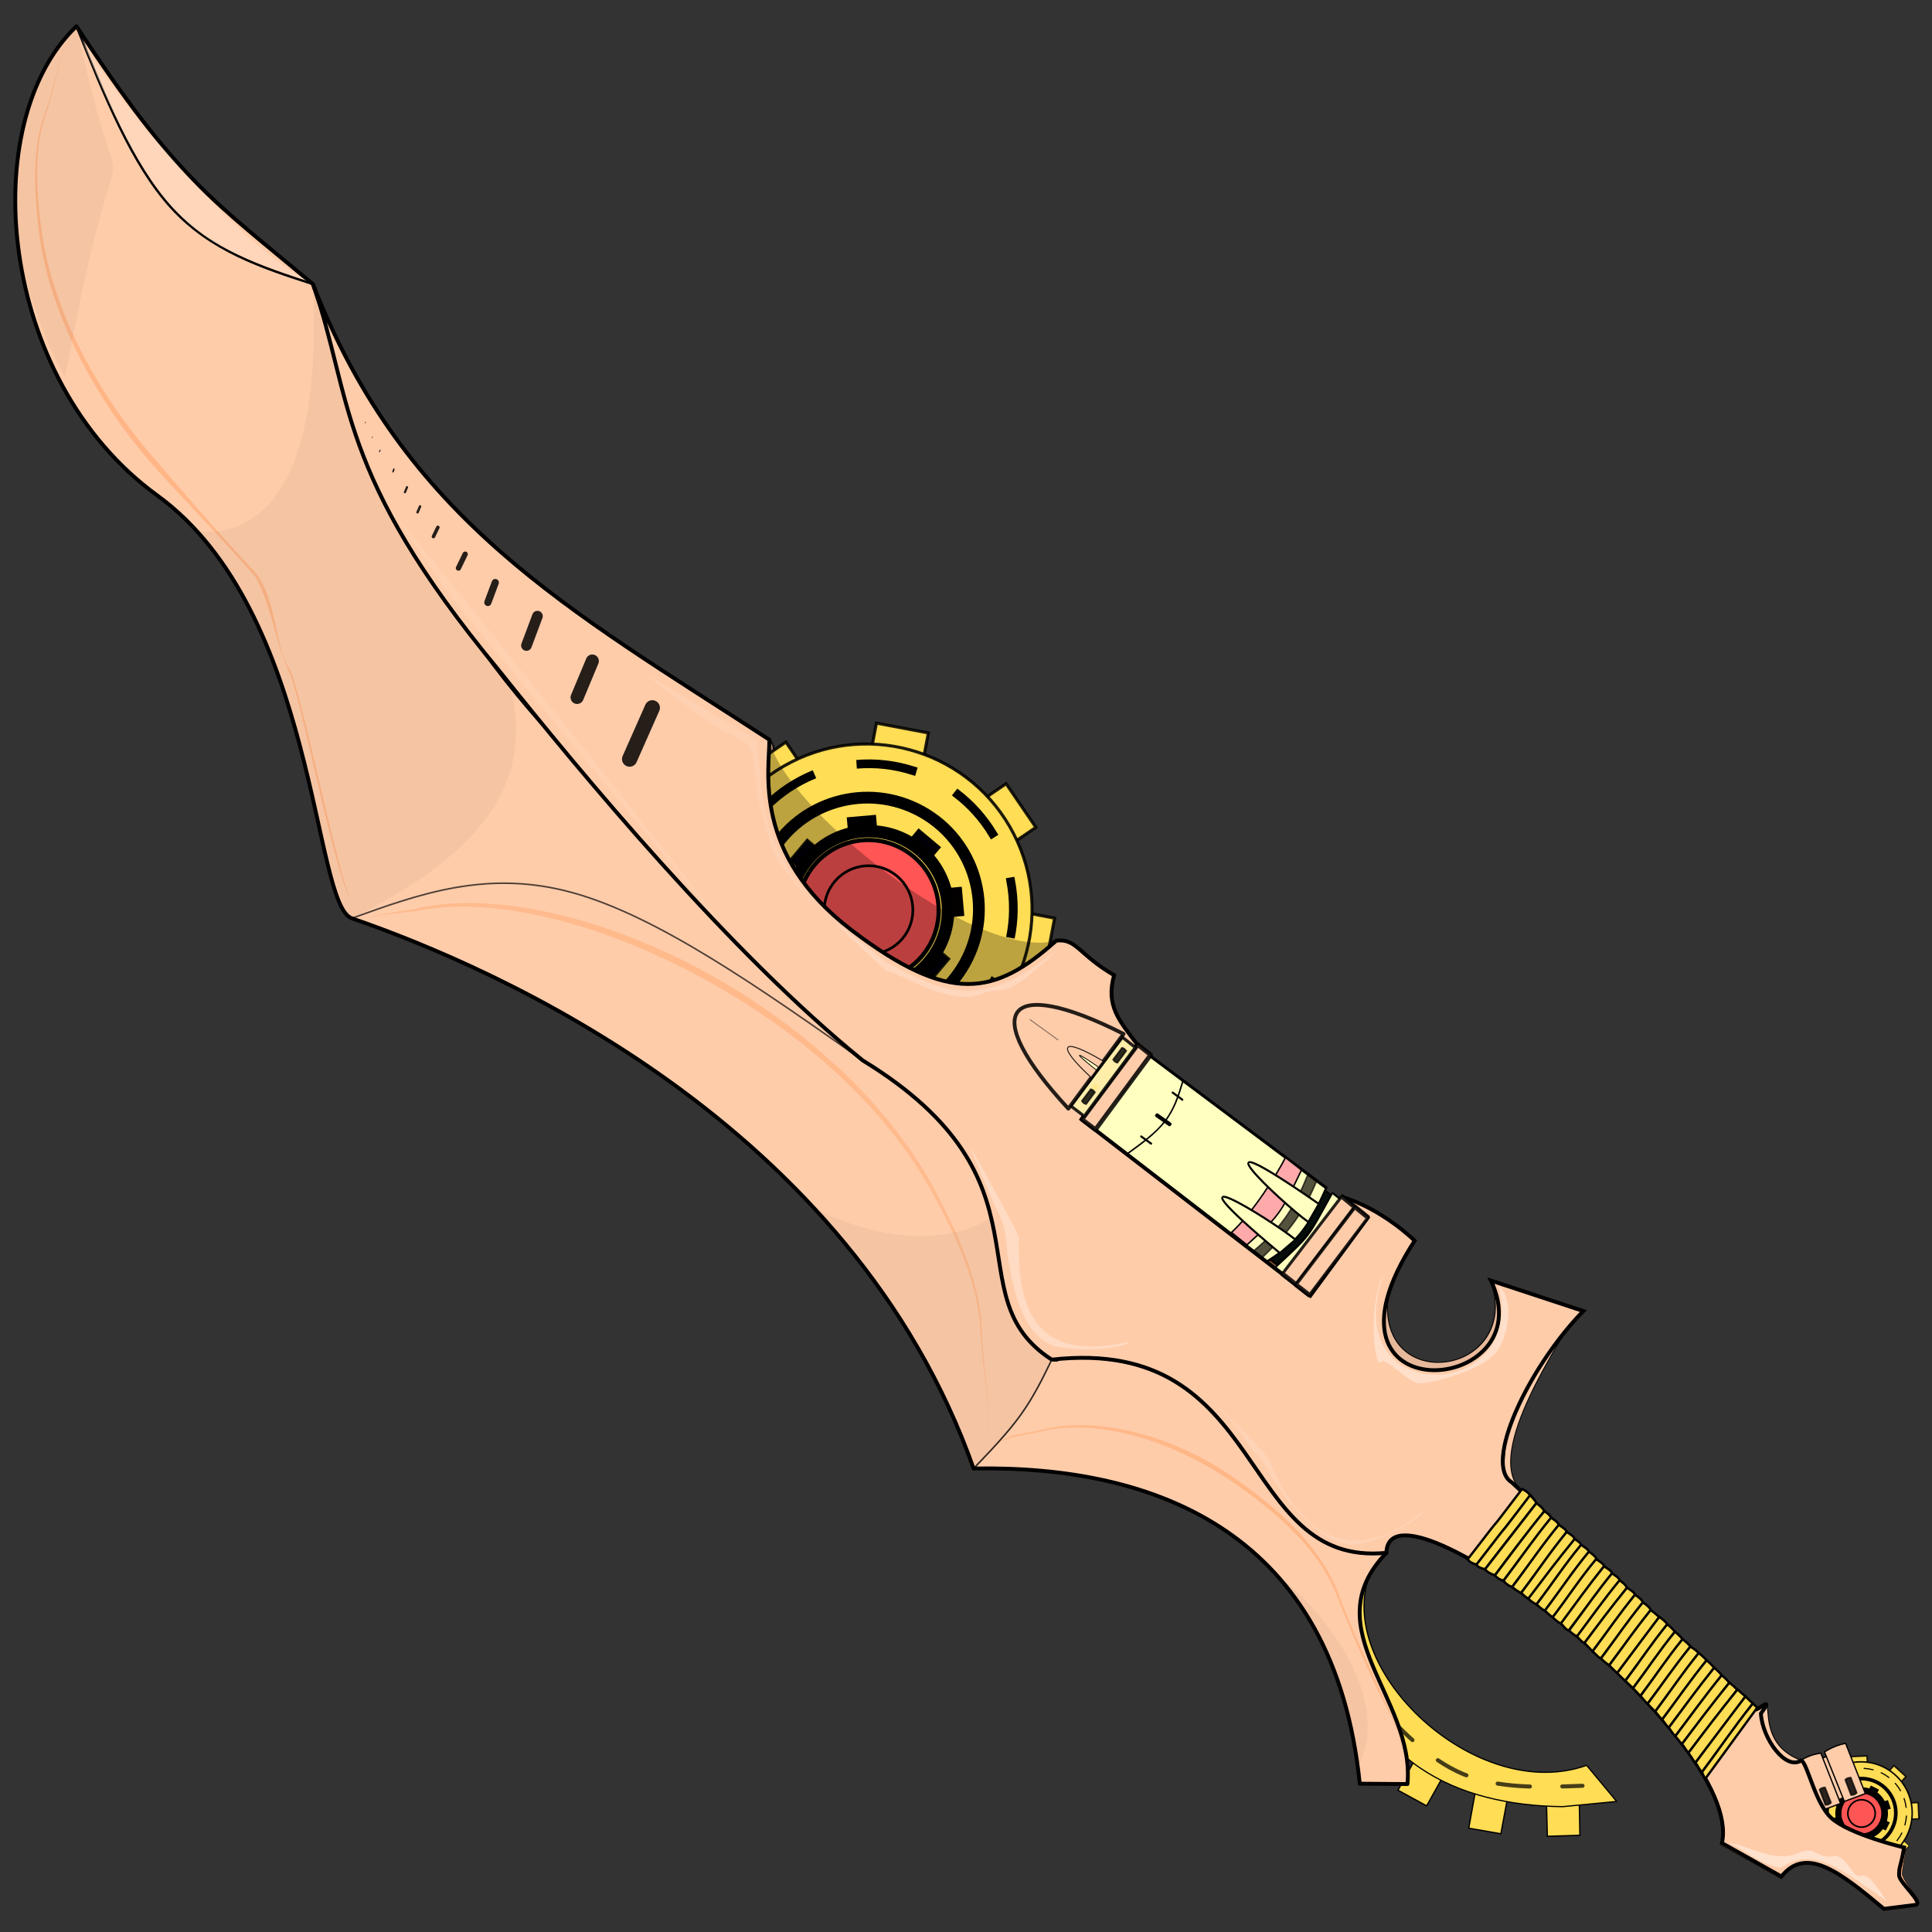 <?xml version="1.0" encoding="UTF-8" standalone="no"?>
<!-- Created with Inkscape (http://www.inkscape.org/) -->

<svg
   xmlns:osb="http://www.openswatchbook.org/uri/2009/osb"
   xmlns:dc="http://purl.org/dc/elements/1.1/"
   xmlns:cc="http://creativecommons.org/ns#"
   xmlns:rdf="http://www.w3.org/1999/02/22-rdf-syntax-ns#"
   xmlns:svg="http://www.w3.org/2000/svg"
   xmlns="http://www.w3.org/2000/svg"
   xmlns:xlink="http://www.w3.org/1999/xlink"
   xmlns:sodipodi="http://sodipodi.sourceforge.net/DTD/sodipodi-0.dtd"
   xmlns:inkscape="http://www.inkscape.org/namespaces/inkscape"
   viewBox="0 0 256 256"
   id="svg4206"
   version="1.1"
   inkscape:version="0.92.3 (2405546, 2018-03-11)"
   sodipodi:docname="Bat Blade Mk1.svg">
  <rect x="0" y="0" width="256" height="256" fill="#333333" stroke="none"/>
  <style
     id="style3">
    svg { cursor: default; }
  </style>
  <defs
     id="defs4208">
    <inkscape:path-effect
       effect="bspline"
       id="path-effect2345"
       is_visible="true"
       weight="33.333"
       steps="2"
       helper_size="0"
       apply_no_weight="true"
       apply_with_weight="true"
       only_selected="false" />
    <inkscape:path-effect
       effect="bspline"
       id="path-effect7188"
       is_visible="true"
       weight="33.333"
       steps="2"
       helper_size="0"
       apply_no_weight="true"
       apply_with_weight="true"
       only_selected="false" />
    <inkscape:path-effect
       effect="bspline"
       id="path-effect5854"
       is_visible="true"
       weight="33.333"
       steps="2"
       helper_size="0"
       apply_no_weight="true"
       apply_with_weight="true"
       only_selected="false" />
    <linearGradient
       id="linearGradient5134"
       osb:paint="solid">
      <stop
         style="stop-color:#060000;stop-opacity:1;"
         offset="0"
         id="stop5132" />
    </linearGradient>
    <linearGradient
       id="linearGradient3678"
       osb:paint="solid">
      <stop
         style="stop-color:#060000;stop-opacity:1;"
         offset="0"
         id="stop3676" />
    </linearGradient>
    <inkscape:path-effect
       effect="bspline"
       id="path-effect2982"
       is_visible="true"
       weight="33.333"
       steps="2"
       helper_size="0"
       apply_no_weight="true"
       apply_with_weight="true"
       only_selected="false" />
    <linearGradient
       id="innoGrad5"
       inkscape:collect="always">
      <stop
         id="stop1408"
         offset="0"
         style="stop-color:#ff9955;stop-opacity:1" />
      <stop
         id="stop1410"
         offset="1"
         style="stop-color:#ffccaa;stop-opacity:1" />
    </linearGradient>
    <linearGradient
       id="innoGrad2-6">
      <stop
         id="stop2534"
         stop-color="#ffb380"
         offset="0" />
      <stop
         id="stop2536"
         stop-color="#f95"
         offset="1" />
    </linearGradient>
    <inkscape:path-effect
       effect="bspline"
       id="path-effect2982-1"
       is_visible="true"
       weight="33.333"
       steps="2"
       helper_size="0"
       apply_no_weight="true"
       apply_with_weight="true"
       only_selected="false" />
    <linearGradient
       id="innoGrad3">
      <stop
         offset="0"
         stop-color="#fea"
         id="stop2715" />
      <stop
         offset="1"
         stop-color="#fd5"
         id="stop2717" />
    </linearGradient>
    <linearGradient
       id="innoGrad2"
       x1="115.66"
       x2="70.373"
       y1="85.424"
       y2="151.05"
       gradientTransform="rotate(-18.314,73.484,132.48)"
       gradientUnits="userSpaceOnUse">
      <stop
         stop-color="#fca"
         offset="0"
         id="stop3697" />
      <stop
         stop-color="#ffb380"
         offset=".5"
         id="stop3699" />
      <stop
         stop-color="#fca"
         offset="1"
         id="stop3701" />
    </linearGradient>
    <linearGradient
       id="innoGrad2-4">
      <stop
         id="stop2001"
         stop-color="#ffe680"
         offset="0" />
      <stop
         id="stop2003"
         stop-color="#fea"
         offset=".095" />
      <stop
         id="stop2005"
         stop-color="#fea"
         offset=".938" />
      <stop
         id="stop2007"
         stop-color="#ffe680"
         offset="1" />
    </linearGradient>
    <linearGradient
       id="innoGrad3-9">
      <stop
         id="stop2010"
         stop-color="#fd5"
         offset="0" />
      <stop
         id="stop2012"
         stop-color="#ffe680"
         offset=".238" />
      <stop
         id="stop2014"
         stop-color="#ffe680"
         offset=".797" />
      <stop
         id="stop2016"
         stop-color="#fd5"
         offset="1" />
    </linearGradient>
    <inkscape:path-effect
       effect="bspline"
       id="path-effect2982-1-6"
       is_visible="true"
       weight="33.333"
       steps="2"
       helper_size="0"
       apply_no_weight="true"
       apply_with_weight="true"
       only_selected="false" />
    <inkscape:path-effect
       effect="bspline"
       id="path-effect3453-62-1"
       is_visible="true"
       weight="33.333"
       steps="2"
       helper_size="0"
       apply_no_weight="true"
       apply_with_weight="true"
       only_selected="false" />
    <inkscape:path-effect
       effect="bspline"
       id="path-effect3457-8-0"
       is_visible="true"
       weight="33.333"
       steps="2"
       helper_size="0"
       apply_no_weight="true"
       apply_with_weight="true"
       only_selected="false" />
    <inkscape:path-effect
       effect="bspline"
       id="path-effect3457-5-8-7"
       is_visible="true"
       weight="33.333"
       steps="2"
       helper_size="0"
       apply_no_weight="true"
       apply_with_weight="true"
       only_selected="false" />
    <inkscape:path-effect
       effect="bspline"
       id="path-effect3457-9-1-0"
       is_visible="true"
       weight="33.333"
       steps="2"
       helper_size="0"
       apply_no_weight="true"
       apply_with_weight="true"
       only_selected="false" />
    <radialGradient
       inkscape:collect="always"
       xlink:href="#innoGrad2-4"
       id="radialGradient5957"
       cx="25.819"
       cy="173.144"
       fx="25.819"
       fy="173.144"
       r="5.509"
       gradientTransform="matrix(0.017,-1,1.34,0.023,-205.029,193.024)"
       gradientUnits="userSpaceOnUse" />
    <radialGradient
       inkscape:collect="always"
       xlink:href="#innoGrad5"
       id="radialGradient6045"
       cx="148.364"
       cy="331.904"
       fx="148.364"
       fy="331.904"
       r="3.27"
       gradientTransform="matrix(0.258,-1.28,2.668,0.288,-771.422,429.968)"
       gradientUnits="userSpaceOnUse" />
    <radialGradient
       inkscape:collect="always"
       xlink:href="#innoGrad2"
       id="radialGradient6058-2-0-0-1"
       gradientUnits="userSpaceOnUse"
       gradientTransform="matrix(0.666,0.734,-0.738,0.669,-304.043,94.645)"
       cx="-86.837"
       cy="-71.904"
       fx="-86.837"
       fy="-71.904"
       r="9.448" />
    <radialGradient
       inkscape:collect="always"
       xlink:href="#innoGrad5"
       id="radialGradient5949-2-2-3-71-5"
       gradientUnits="userSpaceOnUse"
       gradientTransform="matrix(-0.246,-0.336,0.145,-0.064,226.746,273.256)"
       cx="45.165"
       cy="142.586"
       fx="45.165"
       fy="142.586"
       r="5.976" />
    <radialGradient
       inkscape:collect="always"
       xlink:href="#innoGrad5"
       id="radialGradient5949-2-2-3-3"
       gradientUnits="userSpaceOnUse"
       gradientTransform="matrix(0.222,0.609,-0.545,0.199,103.029,88.445)"
       cx="29.221"
       cy="160.203"
       fx="29.221"
       fy="160.203"
       r="5.976" />
    <inkscape:path-effect
       effect="bspline"
       id="path-effect7188-4"
       is_visible="true"
       weight="33.333"
       steps="2"
       helper_size="0"
       apply_no_weight="true"
       apply_with_weight="true"
       only_selected="false" />
    <inkscape:path-effect
       effect="bspline"
       id="path-effect7188-4-3"
       is_visible="true"
       weight="33.333"
       steps="2"
       helper_size="0"
       apply_no_weight="true"
       apply_with_weight="true"
       only_selected="false" />
    <inkscape:path-effect
       effect="bspline"
       id="path-effect7188-4-3-6"
       is_visible="true"
       weight="33.333"
       steps="2"
       helper_size="0"
       apply_no_weight="true"
       apply_with_weight="true"
       only_selected="false" />
    <inkscape:path-effect
       effect="bspline"
       id="path-effect7188-4-3-6-5"
       is_visible="true"
       weight="33.333"
       steps="2"
       helper_size="0"
       apply_no_weight="true"
       apply_with_weight="true"
       only_selected="false" />
    <inkscape:path-effect
       effect="bspline"
       id="path-effect7188-4-3-6-5-7"
       is_visible="true"
       weight="33.333"
       steps="2"
       helper_size="0"
       apply_no_weight="true"
       apply_with_weight="true"
       only_selected="false" />
    <inkscape:path-effect
       effect="bspline"
       id="path-effect7188-4-3-6-5-7-4"
       is_visible="true"
       weight="33.333"
       steps="2"
       helper_size="0"
       apply_no_weight="true"
       apply_with_weight="true"
       only_selected="false" />
    <inkscape:path-effect
       effect="bspline"
       id="path-effect7188-4-3-6-5-7-4-2"
       is_visible="true"
       weight="33.333"
       steps="2"
       helper_size="0"
       apply_no_weight="true"
       apply_with_weight="true"
       only_selected="false" />
    <inkscape:path-effect
       effect="bspline"
       id="path-effect7188-4-3-6-5-7-4-2-9"
       is_visible="true"
       weight="33.333"
       steps="2"
       helper_size="0"
       apply_no_weight="true"
       apply_with_weight="true"
       only_selected="false" />
    <inkscape:path-effect
       effect="bspline"
       id="path-effect7188-4-3-6-5-7-4-2-9-8"
       is_visible="true"
       weight="33.333"
       steps="2"
       helper_size="0"
       apply_no_weight="true"
       apply_with_weight="true"
       only_selected="false" />
    <inkscape:path-effect
       effect="bspline"
       id="path-effect7188-4-3-6-5-7-4-2-9-8-4"
       is_visible="true"
       weight="33.333"
       steps="2"
       helper_size="0"
       apply_no_weight="true"
       apply_with_weight="true"
       only_selected="false" />
    <inkscape:path-effect
       effect="bspline"
       id="path-effect7188-4-3-6-5-7-4-2-9-8-4-2"
       is_visible="true"
       weight="33.333"
       steps="2"
       helper_size="0"
       apply_no_weight="true"
       apply_with_weight="true"
       only_selected="false" />
    <inkscape:path-effect
       effect="bspline"
       id="path-effect7188-4-3-6-5-7-4-2-9-8-4-2-1"
       is_visible="true"
       weight="33.333"
       steps="2"
       helper_size="0"
       apply_no_weight="true"
       apply_with_weight="true"
       only_selected="false" />
    <inkscape:path-effect
       effect="bspline"
       id="path-effect7188-4-8"
       is_visible="true"
       weight="33.333"
       steps="2"
       helper_size="0"
       apply_no_weight="true"
       apply_with_weight="true"
       only_selected="false" />
    <radialGradient
       inkscape:collect="always"
       xlink:href="#innoGrad5"
       id="radialGradient7551"
       gradientUnits="userSpaceOnUse"
       gradientTransform="matrix(0.258,-1.28,2.668,0.288,-771.422,429.968)"
       cx="148.364"
       cy="331.904"
       fx="148.364"
       fy="331.904"
       r="3.27" />
    <radialGradient
       inkscape:collect="always"
       xlink:href="#innoGrad2-6"
       id="radialGradient7593"
       cx="90.215"
       cy="123.6"
       fx="90.215"
       fy="123.6"
       r="14.417"
       gradientTransform="matrix(-0.617,0.839,3.058,2.25,-226.933,-205.887)"
       gradientUnits="userSpaceOnUse" />
    <radialGradient
       inkscape:collect="always"
       xlink:href="#innoGrad2-6"
       id="radialGradient7593-3"
       cx="90.215"
       cy="123.6"
       fx="90.215"
       fy="123.6"
       r="14.417"
       gradientTransform="matrix(-0.454,0.531,1.637,1.343,-1.419,-8.09)"
       gradientUnits="userSpaceOnUse" />
    <radialGradient
       inkscape:collect="always"
       xlink:href="#innoGrad3"
       id="radialGradient12107"
       cx="-13.126"
       cy="334.091"
       fx="-13.126"
       fy="334.091"
       r="20.308"
       gradientTransform="matrix(1,0,0,1,0,0.005)"
       gradientUnits="userSpaceOnUse" />
    <radialGradient
       inkscape:collect="always"
       xlink:href="#innoGrad3"
       id="radialGradient12111"
       cx="20.683"
       cy="309.033"
       fx="20.683"
       fy="309.033"
       r="20.118"
       gradientTransform="matrix(1,0,0,1,0,0.006)"
       gradientUnits="userSpaceOnUse" />
    <radialGradient
       inkscape:collect="always"
       xlink:href="#innoGrad2"
       id="radialGradient6058-2-0-0-1-4"
       gradientUnits="userSpaceOnUse"
       gradientTransform="matrix(0.666,0.734,-0.738,0.669,-304.043,94.645)"
       cx="-86.837"
       cy="-71.904"
       fx="-86.837"
       fy="-71.904"
       r="9.448" />
    <inkscape:path-effect
       effect="bspline"
       id="path-effect13501-3"
       is_visible="true"
       weight="33.333"
       steps="2"
       helper_size="0"
       apply_no_weight="true"
       apply_with_weight="true"
       only_selected="false" />
    <inkscape:path-effect
       effect="bspline"
       id="path-effect13501-3-1"
       is_visible="true"
       weight="33.333"
       steps="2"
       helper_size="0"
       apply_no_weight="true"
       apply_with_weight="true"
       only_selected="false" />
    <inkscape:path-effect
       effect="bspline"
       id="path-effect13501-3-11"
       is_visible="true"
       weight="33.333"
       steps="2"
       helper_size="0"
       apply_no_weight="true"
       apply_with_weight="true"
       only_selected="false" />
    <inkscape:path-effect
       effect="bspline"
       id="path-effect13501-3-9"
       is_visible="true"
       weight="33.333"
       steps="2"
       helper_size="0"
       apply_no_weight="true"
       apply_with_weight="true"
       only_selected="false" />
    <radialGradient
       inkscape:collect="always"
       xlink:href="#innoGrad3"
       id="radialGradient13670"
       cx="116.612"
       cy="264.582"
       fx="116.612"
       fy="264.582"
       r="22.171"
       gradientTransform="matrix(1,0,0,0.486,0,135.909)"
       gradientUnits="userSpaceOnUse" />
    <radialGradient
       inkscape:collect="always"
       xlink:href="#innoGrad3-9"
       id="radialGradient13674"
       gradientUnits="userSpaceOnUse"
       gradientTransform="matrix(1,0,0,0.486,0,135.909)"
       cx="116.612"
       cy="264.582"
       fx="116.612"
       fy="264.582"
       r="22.171" />
    <radialGradient
       inkscape:collect="always"
       xlink:href="#innoGrad3"
       id="radialGradient12111-0"
       cx="20.683"
       cy="309.033"
       fx="20.683"
       fy="309.033"
       r="20.118"
       gradientTransform="matrix(1,0,0,1,0,0.006)"
       gradientUnits="userSpaceOnUse" />
    <radialGradient
       inkscape:collect="always"
       xlink:href="#innoGrad3"
       id="radialGradient12107-9"
       cx="-13.126"
       cy="334.091"
       fx="-13.126"
       fy="334.091"
       r="20.308"
       gradientTransform="matrix(1,0,0,1,0,0.005)"
       gradientUnits="userSpaceOnUse" />
  </defs>
  <sodipodi:namedview
     id="base"
     pagecolor="#ffffff"
     bordercolor="#666666"
     borderopacity="1.0"
     inkscape:pageopacity="0.0"
     inkscape:pageshadow="2"
     inkscape:zoom="2"
     inkscape:cx="157.73043"
     inkscape:cy="114.16936"
     inkscape:document-units="px"
     inkscape:current-layer="layer4"
     showgrid="false"
     units="px"
     inkscape:window-width="1366"
     inkscape:window-height="745"
     inkscape:window-x="-8"
     inkscape:window-y="-8"
     inkscape:window-maximized="1"
     inkscape:snap-global="false"
     inkscape:measure-start="166,153.5"
     inkscape:measure-end="100.5,198.126"
     inkscape:object-paths="false"
     inkscape:snap-smooth-nodes="true"
     inkscape:object-nodes="true"
     inkscape:snap-object-midpoints="true"
     inkscape:snap-others="true"
     inkscape:snap-nodes="true" />
  <g
     inkscape:groupmode="layer"
     id="layer4"
     inkscape:label="bow"
     style="display:inline">
    <g
       style="display:inline;opacity:0.429"
       inkscape:label="Reflayer"
       id="g2906-9"
       transform="rotate(-178.59,-126.971,184.999)" />
    <g
       id="layer6-7"
       inkscape:label="Layer 0"
       style="display:inline"
       transform="rotate(-178.59,-126.971,184.999)" />
    <g
       id="layer8-6"
       inkscape:label="Layer 3"
       style="display:inline"
       transform="rotate(-178.59,-126.971,184.999)" />
    <g
       id="layer5-5"
       inkscape:label="Layer 5"
       style="display:inline;opacity:0.581"
       transform="translate(-150.941,300.005)" />
    <g
       id="g1319"
       transform="matrix(0.286,0.318,-0.318,0.286,285.364,499.155)" />
    <g
       style="display:inline;opacity:0.429"
       inkscape:label="Reflayer"
       id="g2906-6"
       transform="rotate(84.695,-219.752,223.617)" />
    <g
       id="layer6-8"
       inkscape:label="Layer 0"
       style="display:inline"
       transform="rotate(84.695,-219.752,223.617)" />
    <g
       id="layer8-7"
       inkscape:label="Layer 3"
       style="display:inline"
       transform="rotate(84.695,-219.752,223.617)" />
    <g
       id="layer5-5-9"
       inkscape:label="Layer 5"
       style="display:inline;opacity:0.581"
       transform="rotate(-96.715,115.656,186.158)" />
    <g
       style="display:inline"
       id="g4860-6"
       transform="matrix(0.331,-0.007,0.007,0.331,192.469,214.696)">
      <g
         transform="matrix(-1.143,0.028,0.028,1.143,176.997,-273.106)"
         id="g6285-1-7"
         style="display:inline;fill:url(#radialGradient12111-0);fill-opacity:1;stroke-width:0.25;stroke-miterlimit:4;stroke-dasharray:none">
        <rect
           style="display:inline;opacity:1;fill:#ffdd55;fill-opacity:1;fill-rule:evenodd;stroke:#000000;stroke-width:0.25;stroke-linecap:square;stroke-linejoin:miter;stroke-miterlimit:4;stroke-dasharray:none;stroke-dashoffset:0.78;stroke-opacity:0.863;paint-order:stroke markers fill"
           id="rect6142-9-1-0-1"
           width="5.712"
           height="39.985"
           x="230.231"
           y="183.945"
           transform="rotate(44.983)" />
        <rect
           style="display:inline;opacity:1;fill:#ffdd55;fill-opacity:1;fill-rule:evenodd;stroke:#000000;stroke-width:0.525;stroke-linecap:square;stroke-linejoin:miter;stroke-miterlimit:4;stroke-dasharray:none;stroke-dashoffset:0.78;stroke-opacity:0.863;paint-order:stroke markers fill"
           id="rect6142-6-7-9-5"
           width="5.712"
           height="39.985"
           x="306.174"
           y="-40.715"
           transform="rotate(90.007)" />
        <rect
           style="display:inline;opacity:1;fill:#ffdd55;fill-opacity:1;fill-rule:evenodd;stroke:#000000;stroke-width:0.525;stroke-linecap:square;stroke-linejoin:miter;stroke-miterlimit:4;stroke-dasharray:none;stroke-dashoffset:0.78;stroke-opacity:0.863;paint-order:stroke markers fill"
           id="rect6142-6-4-2-8-3"
           width="5.712"
           height="39.985"
           x="201.052"
           y="-253.105"
           transform="rotate(134.99)" />
        <rect
           style="display:inline;opacity:1;fill:#ffdd55;fill-opacity:1;fill-rule:evenodd;stroke:#000000;stroke-width:0.525;stroke-linecap:square;stroke-linejoin:miter;stroke-miterlimit:4;stroke-dasharray:none;stroke-dashoffset:0.78;stroke-opacity:0.863;paint-order:stroke markers fill"
           id="rect6142-1-4-1"
           width="5.712"
           height="39.985"
           x="17.827"
           y="289.041" />
        <circle
           style="display:inline;opacity:1;fill:#ffdd55;fill-opacity:1;stroke:#000000;stroke-width:0.525;stroke-linecap:square;stroke-linejoin:miter;stroke-miterlimit:4;stroke-dasharray:none;stroke-opacity:0.96;paint-order:stroke fill markers"
           transform="rotate(-97.061)"
           id="ellipse2570-9-9-4-7-3-3"
           cy="-17.293"
           cx="-309.133"
           r="17.906" />
      </g>
      <circle
         r="17.887"
         cx="-180.977"
         cy="-4.225"
         id="ellipse2570-9-9-0-8"
         transform="matrix(-0.885,-0.466,-0.466,0.885,0,0)"
         style="display:inline;fill:#ffdd55;fill-opacity:1;stroke:#000000;stroke-width:0.443;stroke-linecap:square;stroke-miterlimit:4;stroke-dasharray:3.543, 3.543;stroke-dashoffset:4.075;paint-order:stroke fill markers" />
      <circle
         r="13.771"
         cx="-104.753"
         cy="147.416"
         id="ellipse2570-9-9-0-6-9"
         transform="matrix(-0.882,0.472,0.472,0.882,0,0)"
         style="display:inline;fill:#ffdd55;fill-opacity:1;stroke:#000000;stroke-width:1.454;stroke-linecap:square;stroke-miterlimit:4;stroke-dasharray:none;paint-order:stroke fill markers" />
      <g
         style="fill:url(#radialGradient12107-9);fill-opacity:1"
         transform="matrix(-0.267,0.505,0.505,0.267,-10.062,-1.806)"
         id="g6292-6">
        <rect
           style="display:inline;opacity:1;fill:#000006;fill-opacity:1;fill-rule:evenodd;stroke:#000000;stroke-width:0.63;stroke-linecap:square;stroke-linejoin:miter;stroke-miterlimit:4;stroke-dasharray:none;stroke-dashoffset:0.78;stroke-opacity:1;paint-order:stroke markers fill"
           id="rect6142-9-0"
           width="5.712"
           height="39.985"
           x="224.031"
           y="225.568"
           transform="rotate(44.983)" />
        <rect
           style="display:inline;opacity:1;fill:#000000;fill-opacity:1;fill-rule:evenodd;stroke:#000000;stroke-width:0.63;stroke-linecap:square;stroke-linejoin:miter;stroke-miterlimit:4;stroke-dasharray:none;stroke-dashoffset:0.78;stroke-opacity:1;paint-order:stroke markers fill"
           id="rect6142-6-1"
           width="5.712"
           height="39.985"
           x="331.237"
           y="-6.909"
           transform="rotate(90.007)" />
        <rect
           style="display:inline;opacity:1;fill:#000008;fill-opacity:1;fill-rule:evenodd;stroke:#000000;stroke-width:0.63;stroke-linecap:square;stroke-linejoin:miter;stroke-miterlimit:4;stroke-dasharray:none;stroke-dashoffset:0.78;stroke-opacity:0.863;paint-order:stroke markers fill"
           id="rect6142-6-4-3"
           width="5.712"
           height="39.985"
           x="242.676"
           y="-246.911"
           transform="rotate(134.99)" />
        <rect
           style="opacity:1;fill:#030000;fill-opacity:1;fill-rule:evenodd;stroke:#000000;stroke-width:0.63;stroke-linecap:square;stroke-linejoin:miter;stroke-miterlimit:4;stroke-dasharray:none;stroke-dashoffset:0.78;stroke-opacity:0.99;paint-order:stroke markers fill"
           id="rect6142-8"
           width="5.712"
           height="39.985"
           x="-15.982"
           y="314.099" />
        <circle
           style="display:inline;fill:#000000;fill-opacity:1;stroke:#000000;stroke-width:1.074;stroke-linecap:square;stroke-linejoin:miter;stroke-miterlimit:4;stroke-dasharray:none;paint-order:stroke fill markers"
           transform="rotate(-97.061)"
           id="ellipse2570-9-9-4-3"
           cy="-53.926"
           cx="-329.845"
           r="17.906" />
      </g>
      <circle
         r="9.331"
         cx="-104.645"
         cy="147.624"
         id="ellipse2570-9-9-40"
         transform="matrix(-0.882,0.472,0.472,0.882,0,0)"
         style="display:inline;fill:#ffdd55;fill-opacity:1;stroke:#000000;stroke-width:0.559;stroke-linecap:square;stroke-miterlimit:4;stroke-dasharray:none;paint-order:stroke fill markers" />
      <circle
         r="8.707"
         cx="-104.647"
         cy="147.583"
         id="ellipse2570-9-3"
         transform="matrix(-0.882,0.472,0.472,0.882,0,0)"
         style="display:inline;fill:#ff5555;fill-opacity:1;stroke:#000000;stroke-width:1.464;stroke-linecap:square;stroke-miterlimit:4;stroke-dasharray:none;paint-order:stroke fill markers" />
      <circle
         r="5.474"
         cx="-104.714"
         cy="147.593"
         id="ellipse2570-5"
         transform="matrix(-0.882,0.472,0.472,0.882,0,0)"
         style="fill:#ff5555;fill-opacity:1;stroke:#000000;stroke-width:0.641;stroke-linecap:square;stroke-miterlimit:4;stroke-dasharray:none;paint-order:stroke fill markers" />
    </g>
    <g
       id="g4716"
       transform="matrix(1.009,-0.365,0.365,1.009,-80.124,68.479)">
      <g
         transform="matrix(0.369,0.93,0.93,-0.369,-102.012,214.779)"
         style="fill:url(#radialGradient13670);fill-opacity:1;stroke:#000000;stroke-opacity:1"
         id="g13662">
        <path
           style="display:inline;fill:#ffdd55;fill-opacity:1;stroke:#000000;stroke-width:0.163;stroke-linecap:butt;stroke-linejoin:miter;stroke-miterlimit:4;stroke-dasharray:none;stroke-opacity:1"
           d="m 130.619,269.415 c 0,0 5.473,-4.609 5.473,-4.609 0,0 2.576,3.093 2.576,3.093 0,0 -5.429,4.634 -5.429,4.634 0,0 -2.62,-3.118 -2.62,-3.118 z"
           id="path13499-7-09"
           inkscape:connector-curvature="0"
           inkscape:path-effect="#path-effect13501-3-9"
           inkscape:original-d="m 130.61939,269.41512 5.47341,-4.60874 2.57566,3.09258 -5.42897,4.63391 z"
           sodipodi:nodetypes="ccccc"
           inkscape:transform-center-x="-0.15304916"
           inkscape:transform-center-y="-0.295781" />
        <path
           style="display:inline;fill:url(#radialGradient13674);fill-opacity:1;stroke:#000000;stroke-width:0.163;stroke-linecap:butt;stroke-linejoin:miter;stroke-miterlimit:4;stroke-dasharray:none;stroke-opacity:1"
           d="m 109.705,261.038 c 0,0 0.286,-5.234 0.286,-5.234 0,0 3.894,-0.492 3.894,-0.492 0,0 -0.109,5.783 -0.109,5.783 0,0 -4.072,-0.058 -4.072,-0.058 z"
           id="path13499-7"
           inkscape:connector-curvature="0"
           inkscape:path-effect="#path-effect13501-3"
           inkscape:original-d="m 109.70525,261.0377 0.28627,-5.23378 3.89431,-0.49154 -0.10851,5.78327 z"
           sodipodi:nodetypes="ccccc" />
        <path
           style="display:inline;fill:#ffdd55;fill-opacity:1;stroke:#000000;stroke-width:0.163;stroke-linecap:butt;stroke-linejoin:miter;stroke-miterlimit:4;stroke-dasharray:none;stroke-opacity:1"
           d="m 117.222,261.52 c 0,0 2.396,-6.742 2.396,-6.742 0,0 3.785,1.368 3.785,1.368 0,0 -2.256,6.477 -2.256,6.477 0,0 -3.925,-1.102 -3.925,-1.102 z"
           id="path13499-7-4"
           inkscape:connector-curvature="0"
           inkscape:path-effect="#path-effect13501-3-1"
           inkscape:original-d="m 117.22158,261.51984 2.39553,-6.74242 3.78508,1.36784 -2.25604,6.47651 z"
           sodipodi:nodetypes="ccccc" />
        <path
           style="display:inline;fill:#ffdd55;fill-opacity:1;stroke:#000000;stroke-width:0.163;stroke-linecap:butt;stroke-linejoin:miter;stroke-miterlimit:4;stroke-dasharray:none;stroke-opacity:1"
           d="m 124.482,263.828 c 0,0 4.431,-5.618 4.431,-5.618 0,0 3.147,2.509 3.147,2.509 0,0 -4.382,5.634 -4.382,5.634 0,0 -3.195,-2.525 -3.195,-2.525 z"
           id="path13499-7-0"
           inkscape:connector-curvature="0"
           inkscape:path-effect="#path-effect13501-3-11"
           inkscape:original-d="m 124.4817,263.82753 4.43085,-5.6184 3.14667,2.50924 -4.38222,5.63408 z"
           sodipodi:nodetypes="ccccc" />
        <path
           style="display:inline;opacity:1;fill:#ffdd55;fill-opacity:1;fill-rule:nonzero;stroke:#000000;stroke-width:0.15;stroke-linecap:butt;stroke-linejoin:round;stroke-miterlimit:4;stroke-dasharray:none;stroke-opacity:1;paint-order:markers fill stroke"
           d="m 99.992,262.509 c 14.002,-8.94 25.913,-3.471 34.622,6.146 l 3.93,5.408 -5.794,0.182 c -5.198,-12.956 -28.075,-15.49 -34.844,-5.343 -4.913,-0.547 -3.007,-1.24 -3.39,-1.454 3.134,-3.388 2.752,-3.184 5.476,-4.94 z"
           id="path1345-0-2-2"
           inkscape:connector-curvature="0"
           sodipodi:nodetypes="ccccccc" />
      </g>
      <path
         sodipodi:nodetypes="ccc"
         inkscape:original-d="m 200.68503,239.24288 c -4.93578,-1.58146 -9.87244,-3.16242 -14.81003,-4.74288 -2.04092,-4.83492 -4.08233,-9.66767 -6.125,-14.5"
         inkscape:path-effect="#path-effect2345"
         inkscape:connector-curvature="0"
         id="path2343"
         d="m 200.685,239.243 c -4.936,-1.581 -9.873,-3.162 -13.362,-6.37 C 183.833,229.666 181.791,224.833 179.75,220"
         style="opacity:0.726;fill:none;stroke:#000000;stroke-width:0.5;stroke-linecap:round;stroke-linejoin:miter;stroke-miterlimit:4;stroke-dasharray:4, 4;stroke-dashoffset:1.5;stroke-opacity:1" />
    </g>
    <path
       sodipodi:nodetypes="ccc"
       inkscape:connector-curvature="0"
       id="path1345-0-2-7-9-9-1-1-4-3-7"
       d="m 201.531,197.407 c -5.163,-4.835 6.052,-20.596 6.064,-21.541 -5.143,0.962 -11.853,22.365 -6.064,21.541 z"
       style="display:inline;opacity:1;fill:#ffccaa;fill-opacity:1;fill-rule:nonzero;stroke:#000000;stroke-width:0.126;stroke-linecap:butt;stroke-linejoin:round;stroke-miterlimit:4;stroke-dasharray:none;stroke-opacity:0.965;paint-order:markers fill stroke" />
    <g
       style="display:inline"
       id="g6285-6"
       transform="matrix(-0.026,0.682,0.682,0.026,-86.712,135.348)">
      <rect
         transform="rotate(44.983)"
         y="184.4"
         x="230.251"
         height="39.53"
         width="5.691"
         id="rect6142-9-1-6"
         style="display:inline;opacity:1;fill:#000000;fill-opacity:1;fill-rule:evenodd;stroke:#000000;stroke-width:0.63;stroke-linecap:square;stroke-linejoin:miter;stroke-miterlimit:4;stroke-dasharray:none;stroke-dashoffset:0.78;stroke-opacity:0.863;paint-order:stroke markers fill" />
      <rect
         transform="rotate(90.007)"
         y="-40.715"
         x="306.174"
         height="39.985"
         width="5.712"
         id="rect6142-6-7-8"
         style="display:inline;opacity:1;fill:#000000;fill-opacity:1;fill-rule:evenodd;stroke:#000000;stroke-width:0.63;stroke-linecap:square;stroke-linejoin:miter;stroke-miterlimit:4;stroke-dasharray:none;stroke-dashoffset:0.78;stroke-opacity:0.863;paint-order:stroke markers fill" />
      <rect
         transform="rotate(134.99)"
         y="-253.105"
         x="201.052"
         height="39.985"
         width="5.712"
         id="rect6142-6-4-2-5"
         style="display:inline;opacity:1;fill:#000000;fill-opacity:1;fill-rule:evenodd;stroke:#000000;stroke-width:0.63;stroke-linecap:square;stroke-linejoin:miter;stroke-miterlimit:4;stroke-dasharray:none;stroke-dashoffset:0.78;stroke-opacity:0.863;paint-order:stroke markers fill" />
      <rect
         y="289.041"
         x="17.827"
         height="39.985"
         width="5.712"
         id="rect6142-1-2"
         style="display:inline;opacity:1;fill:#000000;fill-opacity:1;fill-rule:evenodd;stroke:#000000;stroke-width:0.63;stroke-linecap:square;stroke-linejoin:miter;stroke-miterlimit:4;stroke-dasharray:none;stroke-dashoffset:0.78;stroke-opacity:0.863;paint-order:stroke markers fill" />
      <circle
         r="17.906"
         cx="-309.133"
         cy="-17.293"
         id="ellipse2570-9-9-4-7-4"
         transform="rotate(-97.061)"
         style="display:inline;fill:url(#radialGradient6058-2-0-0-1-4);fill-opacity:1;stroke:#000000;stroke-width:1.074;stroke-linecap:square;stroke-linejoin:miter;stroke-miterlimit:4;stroke-dasharray:none;paint-order:stroke fill markers" />
    </g>
    <g
       id="g6285"
       transform="matrix(-0.026,0.682,0.682,0.026,-130.833,84.694)">
      <rect
         transform="rotate(44.983)"
         y="183.945"
         x="230.231"
         height="39.985"
         width="5.712"
         id="rect6142-9-1"
         style="display:inline;opacity:1;fill:#000000;fill-opacity:1;fill-rule:evenodd;stroke:#000000;stroke-width:0.63;stroke-linecap:square;stroke-linejoin:miter;stroke-miterlimit:4;stroke-dasharray:none;stroke-dashoffset:0.78;stroke-opacity:0.863;paint-order:stroke markers fill" />
      <rect
         transform="rotate(90.007)"
         y="-40.715"
         x="306.174"
         height="39.985"
         width="5.712"
         id="rect6142-6-7"
         style="display:inline;opacity:1;fill:#000000;fill-opacity:1;fill-rule:evenodd;stroke:#000000;stroke-width:0.63;stroke-linecap:square;stroke-linejoin:miter;stroke-miterlimit:4;stroke-dasharray:none;stroke-dashoffset:0.78;stroke-opacity:0.863;paint-order:stroke markers fill" />
      <rect
         transform="rotate(134.99)"
         y="-253.105"
         x="201.052"
         height="39.985"
         width="5.712"
         id="rect6142-6-4-2"
         style="display:inline;opacity:1;fill:#000000;fill-opacity:1;fill-rule:evenodd;stroke:#000000;stroke-width:0.63;stroke-linecap:square;stroke-linejoin:miter;stroke-miterlimit:4;stroke-dasharray:none;stroke-dashoffset:0.78;stroke-opacity:0.863;paint-order:stroke markers fill" />
      <rect
         y="289.041"
         x="17.827"
         height="39.985"
         width="5.712"
         id="rect6142-1"
         style="display:inline;opacity:1;fill:#000000;fill-opacity:1;fill-rule:evenodd;stroke:#000000;stroke-width:0.63;stroke-linecap:square;stroke-linejoin:miter;stroke-miterlimit:4;stroke-dasharray:none;stroke-dashoffset:0.78;stroke-opacity:0.863;paint-order:stroke markers fill" />
      <circle
         r="17.906"
         cx="-309.133"
         cy="-17.293"
         id="ellipse2570-9-9-4-7"
         transform="rotate(-97.061)"
         style="display:inline;fill:url(#radialGradient6058-2-0-0-1);fill-opacity:1;stroke:#000000;stroke-width:1.074;stroke-linecap:square;stroke-linejoin:miter;stroke-miterlimit:4;stroke-dasharray:none;paint-order:stroke fill markers" />
    </g>
    <g
       id="g7184"
       transform="matrix(-0.617,0.839,0.839,0.617,47.337,-4.108)">
      <g
         transform="rotate(-70.731,79.948,135.579)"
         id="g6860-3"
         style="display:inline">
        <path
           sodipodi:nodetypes="ccc"
           inkscape:connector-curvature="0"
           id="path1345-0-2-7-9-6"
           d="m 16.031,143.716 c 15.952,-8.369 23.334,-10.362 6.733,-6.626 -10.127,2.146 -5.896,3.007 -6.733,6.626 z"
           style="display:inline;opacity:1;fill:url(#radialGradient5949-2-2-3-3);fill-opacity:1;fill-rule:nonzero;stroke:#000000;stroke-width:0.15;stroke-linecap:butt;stroke-linejoin:round;stroke-miterlimit:4;stroke-dasharray:none;stroke-opacity:0.863;paint-order:markers fill stroke" />
      </g>
      <g
         id="g7175">
        <g
           transform="rotate(-70.731,79.948,135.579)"
           style="display:inline"
           id="g6855-59">
          <path
             style="display:inline;opacity:0.872;fill-opacity:0.502;fill-rule:evenodd;stroke-width:0.516"
             inkscape:connector-curvature="0"
             d="m 22.744,137.119 c 15.986,-3.559 10.125,-1.966 -6.713,6.597 0.687,-3.542 -3.344,-4.762 6.713,-6.597 z"
             id="path2584-87-0-8-5-7-8-8-9-1"
             sodipodi:nodetypes="ccc" />
        </g>
      </g>
    </g>
    <path
       sodipodi:nodetypes="ccc"
       inkscape:connector-curvature="0"
       id="path1345-0-2-7-9-9-1-1-4-3-8"
       d="m 197.56,169.684 c 12.93,14.517 -25.574,23.132 -11.928,-3.76 -8.559,19.711 16.611,17.94 11.928,3.76 z"
       style="display:inline;opacity:1;fill:#ffccaa;fill-opacity:1;fill-rule:nonzero;stroke:#000000;stroke-width:0.132;stroke-linecap:butt;stroke-linejoin:round;stroke-miterlimit:4;stroke-dasharray:none;stroke-opacity:0.965;paint-order:markers fill stroke" />
    <path
       style="display:inline;opacity:0.19;fill-opacity:0.502;fill-rule:evenodd;stroke-width:1.105"
       inkscape:connector-curvature="0"
       d="m 197.405,169.772 c 3.689,13.525 -16.592,15.499 -13.32,-0.464 -11.869,19.955 25.07,13.671 13.32,0.464 z"
       id="path2584-87-0-8-5-7-8-81-1"
       sodipodi:nodetypes="ccc" />
    <path
       sodipodi:nodetypes="ccc"
       inkscape:connector-curvature="0"
       id="path1345-0-2-7-9-9-1-1-4-3"
       d="m 238.681,233.261 c -5.253,-1.959 -4.079,-6.768 -4.644,-7.493 -3.461,3.749 2.131,10.041 4.644,7.493 z"
       style="display:inline;opacity:1;fill:#ffccaa;fill-opacity:1;fill-rule:nonzero;stroke:#000000;stroke-width:0.132;stroke-linecap:butt;stroke-linejoin:round;stroke-miterlimit:4;stroke-dasharray:none;stroke-opacity:0.965;paint-order:markers fill stroke" />
    <path
       sodipodi:nodetypes="ccccc"
       inkscape:connector-curvature="0"
       id="path1345-0-2-7-9-9-1-1"
       d="m 254.189,252.148 c 0.302,-0.481 -1.877,-2.559 -2.149,-3.867 0.102,-1.295 0.785,-3.628 0.268,-3.476 -0.023,-0.012 -0.686,2.868 -0.655,3.473 0.051,1.079 1.756,2.555 2.536,3.87 z"
       style="display:inline;opacity:1;fill:#ffb380;fill-opacity:1;fill-rule:nonzero;stroke:#000000;stroke-width:0.062;stroke-linecap:butt;stroke-linejoin:round;stroke-miterlimit:4;stroke-dasharray:none;stroke-opacity:0.965;paint-order:markers fill stroke" />
    <path
       sodipodi:nodetypes="ccccc"
       inkscape:connector-curvature="0"
       id="path1345-0-2-7-9-9"
       d="m 236.103,248.712 c -3.949,-2.23 -7.161,-4.018 -8.111,-4.456 l -0.036,0.185 8.071,4.492 z"
       style="display:inline;opacity:1;fill:#ffccaa;fill-opacity:1;fill-rule:nonzero;stroke:#000000;stroke-width:0.084;stroke-linecap:butt;stroke-linejoin:round;stroke-miterlimit:4;stroke-dasharray:none;stroke-opacity:1;paint-order:markers fill stroke" />
    <g
       style="display:inline"
       id="g6860-8"
       transform="matrix(-0.976,1.212,-1.287,-0.596,297.899,162.284)">
      <path
         style="display:inline;opacity:1;fill:#ffccaa;fill-opacity:1;fill-rule:nonzero;stroke:#000000;stroke-width:0.15;stroke-linecap:butt;stroke-linejoin:round;stroke-miterlimit:4;stroke-dasharray:none;stroke-opacity:0.863;paint-order:markers fill stroke"
         d="m 16.031,143.716 c 15.952,-8.369 23.334,-10.362 6.733,-6.626 -10.127,2.146 -5.875,3.786 -6.733,6.626 z"
         id="path1345-0-2-7-9-5"
         inkscape:connector-curvature="0"
         sodipodi:nodetypes="ccc" />
      <g
         id="g6855-5">
        <path
           style="display:inline;opacity:0.453;fill-opacity:0.502;fill-rule:evenodd;stroke-width:0.516"
           inkscape:connector-curvature="0"
           d="m 22.744,137.119 c 15.986,-3.559 10.125,-1.966 -6.713,6.597 1.351,-3.233 -3.344,-4.762 6.713,-6.597 z"
           id="path2584-87-0-8-5-7-8-8-9-3"
           sodipodi:nodetypes="ccc" />
      </g>
    </g>
    <g
       id="g6860"
       transform="matrix(-0.617,0.839,0.839,0.617,32.963,25.04)">
      <path
         style="display:inline;opacity:1;fill:#ffccaa;fill-opacity:1;fill-rule:nonzero;stroke:#000000;stroke-width:0.15;stroke-linecap:butt;stroke-linejoin:round;stroke-miterlimit:4;stroke-dasharray:none;stroke-opacity:0.863;paint-order:markers fill stroke"
         d="m 16.031,143.716 c 15.952,-8.369 23.334,-10.362 6.733,-6.626 -10.127,2.146 -5.896,3.007 -6.733,6.626 z"
         id="path1345-0-2-7-9"
         inkscape:connector-curvature="0"
         sodipodi:nodetypes="ccc" />
      <g
         id="g6855">
        <path
           style="display:inline;opacity:0.453;fill-opacity:0.502;fill-rule:evenodd;stroke-width:0.516"
           inkscape:connector-curvature="0"
           d="m 22.744,137.119 c 15.986,-3.559 10.125,-1.966 -6.713,6.597 0.744,-3.511 -3.088,-4.621 6.713,-6.597 z"
           id="path2584-87-0-8-5-7-8-8-9"
           sodipodi:nodetypes="ccc" />
      </g>
    </g>
    <g
       id="g4860"
       transform="matrix(0.9,-0.582,0.582,0.9,-77.727,142.205)">
      <g
         transform="matrix(-1.143,0.028,0.028,1.143,176.997,-273.106)"
         id="g6285-1"
         style="display:inline;fill:url(#radialGradient12111);fill-opacity:1;stroke-width:0.25;stroke-miterlimit:4;stroke-dasharray:none">
        <rect
           style="display:inline;opacity:1;fill:#ffdd55;fill-opacity:1;fill-rule:evenodd;stroke:#000000;stroke-width:0.331;stroke-linecap:square;stroke-linejoin:miter;stroke-miterlimit:4;stroke-dasharray:none;stroke-dashoffset:0.78;stroke-opacity:0.863;paint-order:stroke markers fill"
           id="rect6142-9-1-0"
           width="5.712"
           height="39.985"
           x="230.231"
           y="183.945"
           transform="rotate(44.983)" />
        <rect
           style="display:inline;opacity:1;fill:#ffdd55;fill-opacity:1;fill-rule:evenodd;stroke:#000000;stroke-width:0.331;stroke-linecap:square;stroke-linejoin:miter;stroke-miterlimit:4;stroke-dasharray:none;stroke-dashoffset:0.78;stroke-opacity:0.863;paint-order:stroke markers fill"
           id="rect6142-6-7-9"
           width="5.712"
           height="39.985"
           x="306.174"
           y="-40.715"
           transform="rotate(90.007)" />
        <rect
           style="display:inline;opacity:1;fill:#ffdd55;fill-opacity:1;fill-rule:evenodd;stroke:#000000;stroke-width:0.331;stroke-linecap:square;stroke-linejoin:miter;stroke-miterlimit:4;stroke-dasharray:none;stroke-dashoffset:0.78;stroke-opacity:0.863;paint-order:stroke markers fill"
           id="rect6142-6-4-2-8"
           width="5.712"
           height="39.985"
           x="201.052"
           y="-253.105"
           transform="rotate(134.99)" />
        <rect
           style="display:inline;opacity:1;fill:#ffdd55;fill-opacity:1;fill-rule:evenodd;stroke:#000000;stroke-width:0.331;stroke-linecap:square;stroke-linejoin:miter;stroke-miterlimit:4;stroke-dasharray:none;stroke-dashoffset:0.78;stroke-opacity:0.863;paint-order:stroke markers fill"
           id="rect6142-1-4"
           width="5.712"
           height="39.985"
           x="17.827"
           y="289.041" />
        <circle
           style="display:inline;opacity:1;fill:#ffdd55;fill-opacity:1;stroke:#000000;stroke-width:0.331;stroke-linecap:square;stroke-linejoin:miter;stroke-miterlimit:4;stroke-dasharray:none;stroke-opacity:0.884;paint-order:stroke fill markers"
           transform="rotate(-97.061)"
           id="ellipse2570-9-9-4-7-3"
           cy="-17.293"
           cx="-309.133"
           r="17.906" />
      </g>
      <circle
         r="17.887"
         cx="-180.977"
         cy="-4.225"
         id="ellipse2570-9-9-0"
         transform="matrix(-0.885,-0.466,-0.466,0.885,0,0)"
         style="display:inline;fill:#ffdd55;fill-opacity:1;stroke:#000000;stroke-width:1.072;stroke-linecap:square;stroke-miterlimit:4;stroke-dasharray:6.435, 6.435;stroke-dashoffset:0;paint-order:stroke fill markers" />
      <circle
         r="13.771"
         cx="-104.753"
         cy="147.416"
         id="ellipse2570-9-9-0-6"
         transform="matrix(-0.882,0.472,0.472,0.882,0,0)"
         style="display:inline;fill:#ffdd55;fill-opacity:1;stroke:#000000;stroke-width:1.454;stroke-linecap:square;stroke-miterlimit:4;stroke-dasharray:none;paint-order:stroke fill markers" />
      <g
         style="fill:url(#radialGradient12107);fill-opacity:1"
         transform="matrix(-0.267,0.505,0.505,0.267,-10.062,-1.806)"
         id="g6292">
        <rect
           style="display:inline;opacity:1;fill:#000006;fill-opacity:1;fill-rule:evenodd;stroke:#000000;stroke-width:0.63;stroke-linecap:square;stroke-linejoin:miter;stroke-miterlimit:4;stroke-dasharray:none;stroke-dashoffset:0.78;stroke-opacity:1;paint-order:stroke markers fill"
           id="rect6142-9"
           width="5.712"
           height="39.985"
           x="224.031"
           y="225.568"
           transform="rotate(44.983)" />
        <rect
           style="display:inline;opacity:1;fill:#000000;fill-opacity:1;fill-rule:evenodd;stroke:#000000;stroke-width:0.63;stroke-linecap:square;stroke-linejoin:miter;stroke-miterlimit:4;stroke-dasharray:none;stroke-dashoffset:0.78;stroke-opacity:1;paint-order:stroke markers fill"
           id="rect6142-6"
           width="5.712"
           height="39.985"
           x="331.237"
           y="-6.909"
           transform="rotate(90.007)" />
        <rect
           style="display:inline;opacity:1;fill:#000008;fill-opacity:1;fill-rule:evenodd;stroke:#000000;stroke-width:0.63;stroke-linecap:square;stroke-linejoin:miter;stroke-miterlimit:4;stroke-dasharray:none;stroke-dashoffset:0.78;stroke-opacity:0.863;paint-order:stroke markers fill"
           id="rect6142-6-4"
           width="5.712"
           height="39.985"
           x="242.676"
           y="-246.911"
           transform="rotate(134.99)" />
        <rect
           style="opacity:1;fill:#030000;fill-opacity:1;fill-rule:evenodd;stroke:#000000;stroke-width:0.63;stroke-linecap:square;stroke-linejoin:miter;stroke-miterlimit:4;stroke-dasharray:none;stroke-dashoffset:0.78;stroke-opacity:0.99;paint-order:stroke markers fill"
           id="rect6142"
           width="5.712"
           height="39.985"
           x="-15.982"
           y="314.099" />
        <circle
           style="display:inline;fill:#000000;fill-opacity:1;stroke:#000000;stroke-width:1.074;stroke-linecap:square;stroke-linejoin:miter;stroke-miterlimit:4;stroke-dasharray:none;paint-order:stroke fill markers"
           transform="rotate(-97.061)"
           id="ellipse2570-9-9-4"
           cy="-53.926"
           cx="-329.845"
           r="17.906" />
      </g>
      <circle
         r="9.331"
         cx="-104.645"
         cy="147.624"
         id="ellipse2570-9-9"
         transform="matrix(-0.882,0.472,0.472,0.882,0,0)"
         style="display:inline;fill:#ffdd55;fill-opacity:1;stroke:#000000;stroke-width:0.559;stroke-linecap:square;stroke-miterlimit:4;stroke-dasharray:none;paint-order:stroke fill markers" />
      <circle
         r="8.707"
         cx="-104.647"
         cy="147.583"
         id="ellipse2570-9"
         transform="matrix(-0.882,0.472,0.472,0.882,0,0)"
         style="display:inline;fill:#ff5555;fill-opacity:1;stroke:#000000;stroke-width:0.522;stroke-linecap:square;stroke-miterlimit:4;stroke-dasharray:none;paint-order:stroke fill markers" />
      <circle
         r="5.474"
         cx="-104.714"
         cy="147.593"
         id="ellipse2570"
         transform="matrix(-0.882,0.472,0.472,0.882,0,0)"
         style="fill:#ff5555;fill-opacity:1;stroke:#000000;stroke-width:0.328;stroke-linecap:square;stroke-miterlimit:4;stroke-dasharray:none;paint-order:stroke fill markers" />
    </g>
    <g
       style="display:inline;stroke-width:0.124;stroke-miterlimit:4;stroke-dasharray:none"
       id="g5239-4"
       transform="matrix(-1.276,-0.926,-1.305,1.791,774.094,-319.744)">
      <path
         sodipodi:nodetypes="ccccc"
         id="path2011-6-4-5-4"
         d="m 128.034,338.523 c -0.807,-2.973 -0.747,-2.471 -0.197,-5.637 l -0.893,0.016 c -0.421,2.592 -0.307,4.105 -0.102,5.622 z"
         inkscape:connector-curvature="0"
         style="display:inline;fill:#ffffc0;fill-opacity:1;fill-rule:evenodd;stroke:#000000;stroke-width:0.124;stroke-linecap:square;stroke-linejoin:round;stroke-miterlimit:4;stroke-dasharray:none" />
      <path
         sodipodi:nodetypes="ccccc"
         id="path2011-6-2-1-1"
         d="m 146.873,338.044 c -0.823,-1.34 -0.794,-3.714 -0.065,-5.157 l -18.964,0.155 c -0.481,2.439 -0.45,2.81 0.204,5.261 z"
         inkscape:connector-curvature="0"
         style="display:inline;opacity:1;fill:#060e0c;fill-opacity:1;fill-rule:evenodd;stroke:#000000;stroke-width:0.124;stroke-miterlimit:4;stroke-dasharray:none" />
      <path
         sodipodi:nodetypes="ccccc"
         id="path2011-6-0-7"
         d="m 147.432,338.15 c -0.391,-1.885 -0.509,-3.731 -0.077,-5.498 l -18.845,0.205 c -0.776,2.536 -0.703,3.722 0.402,5.675 z"
         inkscape:connector-curvature="0"
         style="display:inline;fill:#ffffc0;fill-opacity:1;fill-rule:evenodd;stroke:#000000;stroke-width:0.177;stroke-miterlimit:4;stroke-dasharray:none" />
      <path
         sodipodi:nodetypes="ccc"
         inkscape:original-d="m 143.72515,338.21645 c -0.46637,-1.01252 -0.92883,-2.01558 -1.39815,-3.03256 0.40734,-0.82737 0.8073,-1.64154 1.20922,-2.4615"
         inkscape:path-effect="#path-effect3453-62-1"
         inkscape:connector-curvature="0"
         id="path3451-4-9"
         d="m 143.725,338.216 c -0.467,-1.012 -0.929,-2.015 -0.96,-2.938 -0.031,-0.922 0.369,-1.737 0.771,-2.556"
         style="display:inline;fill:none;stroke:#000000;stroke-width:0.124;stroke-linecap:butt;stroke-linejoin:miter;stroke-miterlimit:4;stroke-dasharray:none;stroke-opacity:1" />
      <path
         sodipodi:nodetypes="cc"
         inkscape:original-d="m 142.57934,336.86771 c 0.35477,-0.002 0.7105,-0.002 1.06723,-0.002"
         inkscape:path-effect="#path-effect3457-8-0"
         inkscape:connector-curvature="0"
         id="path3455-3-7"
         d="m 142.579,336.868 c 0.355,-6.6e-4 0.711,-0.001 1.067,-0.002"
         style="display:inline;fill:none;stroke:#000000;stroke-width:0.124;stroke-linecap:round;stroke-linejoin:miter;stroke-miterlimit:4;stroke-dasharray:none;stroke-opacity:1" />
      <path
         sodipodi:nodetypes="cc"
         inkscape:original-d="m 142.26976,335.27704 c 0.45166,0.003 0.90484,0.008 1.35954,0.0132"
         inkscape:path-effect="#path-effect3457-5-8-7"
         inkscape:connector-curvature="0"
         id="path3455-8-9-7"
         d="m 142.27,335.277 c 0.452,0.004 0.905,0.009 1.36,0.013"
         style="display:inline;fill:none;stroke:#000000;stroke-width:0.235;stroke-linecap:round;stroke-linejoin:miter;stroke-miterlimit:4;stroke-dasharray:none;stroke-opacity:1" />
      <path
         sodipodi:nodetypes="cc"
         inkscape:original-d="m 142.6344,333.64435 c 0.34758,-0.003 0.69615,-0.004 1.04573,-0.005"
         inkscape:path-effect="#path-effect3457-9-1-0"
         inkscape:connector-curvature="0"
         id="path3455-0-9-9"
         d="m 142.634,333.644 c 0.348,-0.002 0.696,-0.003 1.046,-0.005"
         style="display:inline;fill:none;stroke:#000000;stroke-width:0.124;stroke-linecap:round;stroke-linejoin:miter;stroke-miterlimit:4;stroke-dasharray:none;stroke-opacity:1" />
      <path
         sodipodi:nodetypes="ccccc"
         id="path2011-6-3-7-5"
         d="m 132.747,338.361 c -0.496,-1.733 -0.201,-4.553 0.04,-5.558 l -1.704,0.044 c -0.763,2.934 -0.76,2.954 -8.3e-4,5.573 z"
         inkscape:connector-curvature="0"
         style="display:inline;fill:#ffaaaa;fill-opacity:1;fill-rule:evenodd;stroke:#000000;stroke-width:0.124;stroke-miterlimit:4;stroke-dasharray:none" />
      <path
         sodipodi:nodetypes="ccccc"
         id="path2011-6-3-2-4-0"
         d="m 130.343,338.512 c -0.835,-2.294 -0.578,-3.809 0.084,-5.679 l -0.913,0.016 c -0.688,1.986 -0.657,3.462 -0.096,5.658 z"
         inkscape:connector-curvature="0"
         style="display:inline;opacity:0.682;fill:#050000;fill-opacity:1;fill-rule:evenodd;stroke:#000000;stroke-width:0.124;stroke-miterlimit:4;stroke-dasharray:none" />
      <path
         sodipodi:nodetypes="ccc"
         id="path2011-6-7-4-5"
         d="m 128.459,337.641 -0.397,-1.198 c 2.723,-0.108 14.177,0.512 0.397,1.198 z"
         inkscape:connector-curvature="0"
         style="display:inline;fill:#ffffc0;fill-opacity:1;fill-rule:evenodd;stroke:#000000;stroke-width:0.124;stroke-linecap:round;stroke-miterlimit:4;stroke-dasharray:none" />
      <path
         sodipodi:nodetypes="ccc"
         id="path2011-6-7-8-4-0"
         d="m 128.241,333.893 -0.185,1.245 c 2.771,0.011 14.154,-1.033 0.185,-1.245 z"
         inkscape:connector-curvature="0"
         style="display:inline;fill:#ffffc0;fill-opacity:1;fill-rule:evenodd;stroke:#000000;stroke-width:0.124;stroke-linecap:round;stroke-miterlimit:4;stroke-dasharray:none" />
    </g>
    <path
       style="display:inline;opacity:1;fill:#ffccaa;fill-opacity:1;stroke:#000000;stroke-width:0.512;stroke-linecap:butt;stroke-linejoin:round;stroke-miterlimit:4;stroke-dasharray:none;stroke-opacity:1"
       d="M 101.583,125.435 73.375,97.568 C 54.605,77.284 48.566,57.76 41.469,37.648 28.277,26.604 23.439,23.814 10.137,3.48 -3.192,16.183 -0.418,50.201 20.814,65.63 c 21.233,15.43 20.598,54.259 25.804,56.05 19.155,6.59 66.257,27.182 82.387,72.903 24.194,-0.438 47.773,8.484 51.173,41.765 l 6.314,0.046 c 1.076,-11.341 -12.549,-20.547 -2.782,-30.639 -24.53,-30.724 -54.621,-52.061 -82.126,-80.321 z"
       id="path1011-5"
       inkscape:connector-curvature="0"
       sodipodi:nodetypes="cccczsccccc" />
    <path
       style="display:inline;opacity:0.889;fill:#ffb380;fill-opacity:1;stroke-width:0.614"
       inkscape:connector-curvature="0"
       d="M 10.145,3.486 C 8.104,5.746 7.518,10.887 6.023,15.254 4.521,19.645 4.764,24.974 5.49,30.415 6.798,40.22 11.67,49.14 16.211,55.425 c 1.298,1.794 2.668,3.524 4.098,5.174 3.015,3.486 8.14,9.556 13.605,15.357 2.84,3.726 2.488,9.976 4.514,12.785 1.832,4.074 7.086,31.054 8.524,31.318 C 44.658,118.046 39.838,91.644 38.197,88.813 36.166,83.882 36.23,81.184 33.916,76.516 28.818,70.659 22.984,64.778 19.882,61.191 18.412,59.49 17.01,57.7 15.692,55.84 11.058,49.3 6.245,40.13 5.103,30.247 4.471,24.779 4.334,19.485 5.91,15.15 7.479,10.835 8.103,5.747 10.145,3.486 Z"
       id="path2686-0-5-7-1"
       sodipodi:nodetypes="cccccccccccccccc" />
    <path
       sodipodi:nodetypes="ccc"
       inkscape:connector-curvature="0"
       id="path1345-0-2-7-9-9-1"
       d="m 236.027,248.933 c 0,0 0.117,-0.522 -2e-5,0 z"
       style="display:inline;opacity:1;fill:url(#radialGradient5949-2-2-3-71-5);fill-opacity:1;fill-rule:nonzero;stroke:#000000;stroke-width:0.062;stroke-linecap:butt;stroke-linejoin:round;stroke-miterlimit:4;stroke-dasharray:none;stroke-opacity:0.965;paint-order:markers fill stroke" />
    <path
       style="display:inline;opacity:0.078;fill-opacity:0.502;fill-rule:nonzero;stroke-width:1.105"
       inkscape:connector-curvature="0"
       d="M 41.469,37.648 C 43.106,71.418 29.362,70.638 26.297,70.403 42.352,91.227 41.862,116.174 46.618,121.68 95.559,97.519 47.494,71.188 41.469,37.648 Z"
       id="path2584-87-0-8-5-7-8"
       sodipodi:nodetypes="cccc" />
    <path
       style="display:inline;opacity:0.378;fill:url(#radialGradient7593);fill-opacity:1;stroke-width:0.786"
       inkscape:connector-curvature="0"
       d="m 130.521,192.34 c 1.363,-3.681 -0.341,-10.106 -0.608,-16.042 -0.269,-5.968 -3.043,-12.221 -6.439,-18.375 -6.122,-11.091 -16.052,-19.412 -24.36,-24.744 -2.373,-1.521 -4.803,-2.93 -7.266,-4.217 -5.197,-2.719 -13.806,-6.658 -23.363,-8.205 -5.012,-0.812 -9.504,-0.822 -13.267,-0.057 -6.591,0.779 0.006,-0.01 -6.591,0.779 6.325,-1.038 0,0 6.38,-1.047 3.701,-0.893 8.166,-1.03 13.216,-0.343 9.617,1.307 18.509,5.163 23.856,7.962 2.535,1.328 5.029,2.794 7.458,4.385 8.538,5.591 18.514,14.24 24.475,25.503 3.298,6.232 5.93,12.493 6.086,18.43 0.155,5.91 1.789,12.29 0.426,15.973 z"
       id="path2686-0-5-7"
       sodipodi:nodetypes="cccccccccccccccc" />
    <path
       style="display:inline;opacity:0.078;fill-opacity:0.502;fill-rule:evenodd;stroke-width:0.386"
       inkscape:connector-curvature="0"
       d="m 108.409,160.363 c 15.402,7.405 23.9,0.391 22.944,0.881 10.668,4.44 14.386,16.914 -2.348,33.34 -7.315,-20.152 -16.767,-29.189 -20.597,-34.221 z"
       id="path2584-87-0-8-5-7-8-5"
       sodipodi:nodetypes="cccc" />
    <path
       style="display:inline;opacity:0.524;fill-opacity:0.502;fill-rule:nonzero;stroke-width:1.105"
       inkscape:connector-curvature="0"
       d="m 101.947,98.018 c -10.612,33.444 35.125,44.744 38.016,26.625 -10.852,2.886 -36.298,-17.913 -38.016,-26.625 z"
       id="path2584-87-0-8-5-7-8-73"
       sodipodi:nodetypes="ccc" />
    <g
       id="g14121"
       transform="matrix(1.067,-0.429,0.429,1.067,-122.402,94.748)">
      <path
         style="display:inline;fill:#ffccaa;fill-opacity:1;fill-rule:evenodd;stroke:#000000;stroke-width:0.15;stroke-miterlimit:4;stroke-dasharray:none"
         inkscape:connector-curvature="0"
         d="m 248.062,234.656 -0.008,-5.131 2.182,0.042 -0.042,5.144 z"
         id="path2011-6-3-7-5-1-3"
         sodipodi:nodetypes="ccccc" />
      <path
         style="display:inline;fill:#ffccaa;fill-opacity:1;fill-rule:evenodd;stroke:#000000;stroke-width:0.15;stroke-miterlimit:4;stroke-dasharray:none"
         inkscape:connector-curvature="0"
         d="m 246.158,235.1 -0.01,-6.207 c 0.947,-0.207 1.818,-0.158 2.64,0.051 l -0.051,6.224 z"
         id="path2011-6-3-7-5-1"
         sodipodi:nodetypes="ccccc" />
      <path
         inkscape:transform-center-y="-1.1051267"
         inkscape:transform-center-x="0.00025891147"
         style="display:inline;fill:#ffccaa;fill-opacity:1;fill-rule:evenodd;stroke:#000000;stroke-width:0.15;stroke-linecap:round;stroke-linejoin:round;stroke-miterlimit:4;stroke-dasharray:none"
         inkscape:connector-curvature="0"
         d="m 249.227,235.116 0.005,-6.145 c 0.929,-0.177 1.779,-0.166 2.625,-0.011 l -0.051,6.224 z"
         id="path2011-6-3-7-5-1-0"
         sodipodi:nodetypes="ccccc" />
      <path
         style="display:inline;opacity:0.831;fill:#000000;fill-opacity:1;fill-rule:nonzero;stroke:#000000;stroke-width:0.2;stroke-linecap:round;stroke-linejoin:round;stroke-miterlimit:4;stroke-dasharray:none;stroke-opacity:0.863;paint-order:stroke markers fill"
         d="m 247.051,234.667 c 0.324,0.116 0.368,0.103 0.688,0.013 l 0.019,-1.894 c -0.557,-0.138 -0.481,-0.016 -0.67,-0.003 z"
         id="path1345-0-6-0-5"
         inkscape:connector-curvature="0"
         sodipodi:nodetypes="ccccc" />
      <path
         inkscape:transform-center-y="-0.12283558"
         inkscape:transform-center-x="-0.12499997"
         style="display:inline;opacity:0.831;fill:#000000;fill-opacity:1;fill-rule:nonzero;stroke:#000000;stroke-width:0.2;stroke-linecap:round;stroke-linejoin:round;stroke-miterlimit:4;stroke-dasharray:none;stroke-opacity:0.863;paint-order:stroke markers fill"
         d="m 250.222,234.717 c 0.324,0.116 0.368,0.103 0.688,0.013 l 0.019,-1.894 c -0.557,-0.138 -0.481,-0.016 -0.67,-0.003 z"
         id="path1345-0-6-0-5-1"
         inkscape:connector-curvature="0"
         sodipodi:nodetypes="ccccc" />
    </g>
    <path
       style="display:inline;opacity:1;fill:#ffccaa;fill-opacity:1;fill-rule:evenodd;stroke:#000000;stroke-width:0.512;stroke-linecap:round;stroke-linejoin:miter;stroke-miterlimit:4;stroke-dasharray:none"
       inkscape:connector-curvature="0"
       d="m 139.366,180.16 c -13.237,-8.495 1.206,-23.588 -25.053,-39.651 C 96.757,126.282 77.019,102.52 66.055,88.764 44.443,62.685 46.763,52.73 41.469,37.648 53.648,68.985 75.354,80.724 101.947,98.018 c 0.015,3.999 -2.305,15.151 10.841,25.19 13.06,9.974 19.037,8.688 27.176,1.435 2.676,-0.33 2.967,1.847 7.66,4.574 -1.132,4.071 0.685,6.017 3.078,9.196 l -7.39,9.903 30.311,23.362 7.582,-10.298 -3.476,-2.811 c 5.423,1.571 9.722,5.833 9.722,5.833 -15.152,23.302 17.33,20.643 10.108,5.283 l 12.238,4.032 c -7.326,7.508 -13.31,20.345 -9.484,22.699 l 32.457,30.072 c 0.525,-0.19 2.251,-1.726 0.559,0.565 0.183,3.284 3.261,7.606 5.35,6.209 0.828,0.398 1.814,5.653 3.977,7.63 2.408,2.201 9.65,3.914 9.65,3.914 -0.498,2.86 -0.679,2.408 -0.663,3.682 0.013,0.97 3.393,3.766 2.14,3.924 l -4.151,0.523 c -5.845,-4.898 -10.324,-8.388 -13.586,-4.288 l -7.877,-4.431 c 3.077,-14.105 -44.138,-50.197 -44.463,-38.46 -19.906,1.989 -15.37,-28.855 -44.343,-25.596 z"
       id="path2562"
       sodipodi:nodetypes="cccccsccccccccccccccscsscccccc" />
    <g
       id="g5859"
       transform="matrix(0.56,0.436,0.676,-0.889,-133.302,393.508)"
       style="fill:url(#radialGradient6045);fill-opacity:1;stroke-width:0.239;stroke-miterlimit:4;stroke-dasharray:none">
      <path
         sodipodi:nodetypes="cc"
         inkscape:original-d="m 151.64314,325.67738 c 0.006,3.787 0.0117,7.57491 0.016,11.36369"
         inkscape:path-effect="#path-effect5854"
         inkscape:connector-curvature="0"
         id="path5852"
         d="m 151.643,325.677 c 0.005,3.787 0.011,7.575 0.016,11.364"
         style="fill:url(#radialGradient7551);fill-opacity:1;stroke:#14141d;stroke-width:0.239;stroke-linecap:butt;stroke-linejoin:miter;stroke-miterlimit:4;stroke-dasharray:none;stroke-opacity:1" />
      <path
         sodipodi:nodetypes="ccccc"
         inkscape:connector-curvature="0"
         id="path1345"
         d="m 148.445,325.581 3.159,-0.012 -0.015,11.551 -3.077,0.051 z"
         style="display:inline;opacity:1;fill:#ffccaa;fill-opacity:1;fill-rule:nonzero;stroke:#000000;stroke-width:0.562;stroke-linecap:round;stroke-linejoin:round;stroke-miterlimit:4;stroke-dasharray:none;stroke-opacity:0.863;paint-order:stroke markers fill" />
      <path
         sodipodi:nodetypes="ccccc"
         inkscape:connector-curvature="0"
         id="path1345-7"
         d="m 151.706,325.55 3.159,-0.003 -0.056,11.551 -3.077,0.043 z"
         style="display:inline;opacity:1;fill:#ffccaa;fill-opacity:1;fill-rule:nonzero;stroke:#000000;stroke-width:0.562;stroke-linecap:round;stroke-linejoin:round;stroke-miterlimit:4;stroke-dasharray:none;stroke-opacity:0.863;paint-order:stroke markers fill" />
    </g>
    <path
       style="opacity:0.804;fill:none;stroke:#000000;stroke-width:0.208;stroke-linecap:butt;stroke-linejoin:miter;stroke-miterlimit:4;stroke-dasharray:none;stroke-opacity:1"
       d="m 129.005,194.584 c 2.26,-2.353 4.52,-4.706 6.248,-7.111 1.728,-2.405 2.92,-4.858 4.113,-7.313"
       id="path2980"
       inkscape:connector-curvature="0"
       inkscape:path-effect="#path-effect2982"
       inkscape:original-d="m 129.00524,194.58381 c 2.25959,-2.35258 4.52014,-4.70616 6.78275,-7.06188 1.19131,-2.45382 2.384,-4.9077 3.57806,-7.36166"
       sodipodi:nodetypes="ccc" />
    <path
       style="display:inline;opacity:0.689;fill:none;stroke:#000000;stroke-width:0.208;stroke-linecap:butt;stroke-linejoin:miter;stroke-miterlimit:4;stroke-dasharray:none;stroke-opacity:1"
       d="m 46.618,121.68 c 9.019,-3.258 18.036,-6.515 29.319,-3.377 11.284,3.138 24.829,12.672 38.375,22.206"
       id="path2980-7"
       inkscape:connector-curvature="0"
       inkscape:path-effect="#path-effect2982-1"
       inkscape:original-d="m 46.61828,121.68034 c 9.018579,-3.25815 18.035418,-6.51537 27.056377,-9.77379 13.545584,9.53523 27.091563,19.06948 40.637923,28.60275"
       sodipodi:nodetypes="ccc" />
    <path
       style="display:inline;opacity:1;fill:none;stroke:#000000;stroke-width:0.312;stroke-linecap:butt;stroke-linejoin:miter;stroke-miterlimit:4;stroke-dasharray:none;stroke-opacity:1"
       d="m 10.137,3.48 c 3.683,9.191 7.365,18.38 12.587,24.075 5.222,5.695 11.983,7.894 18.745,10.093"
       id="path2980-7-95"
       inkscape:connector-curvature="0"
       inkscape:path-effect="#path-effect2982-1-6"
       inkscape:original-d="m 10.136536,3.4797214 c 3.681867,9.1918446 7.363885,18.3802106 11.048446,27.5710716 6.760373,2.199313 13.521668,4.398232 20.283884,6.596755"
       sodipodi:nodetypes="ccc" />
    <g
       id="g6037"
       transform="matrix(-0.617,0.839,0.839,0.617,18.445,15.435)"
       style="stroke-width:0.2;stroke-miterlimit:4;stroke-dasharray:none">
      <path
         sodipodi:nodetypes="ccccc"
         inkscape:connector-curvature="0"
         id="path1345-0"
         d="m 31.732,172.229 0.039,2.153 -11.828,0.024 -0.079,-2.096 z"
         style="display:inline;opacity:1;fill:#ffccaa;fill-opacity:1;fill-rule:nonzero;stroke:#000000;stroke-width:0.576;stroke-linecap:round;stroke-linejoin:round;stroke-miterlimit:4;stroke-dasharray:none;stroke-opacity:0.863;paint-order:stroke markers fill" />
      <path
         sodipodi:nodetypes="ccccc"
         inkscape:connector-curvature="0"
         id="path1345-0-6"
         d="m 31.197,170.071 0.041,2.153 -10.897,0.05 -0.077,-2.096 z"
         style="display:inline;opacity:1;fill:url(#radialGradient5957);fill-opacity:1;fill-rule:nonzero;stroke:#000000;stroke-width:0.392;stroke-linecap:round;stroke-linejoin:round;stroke-miterlimit:4;stroke-dasharray:none;stroke-opacity:0.863;paint-order:stroke markers fill" />
      <path
         sodipodi:nodetypes="ccccc"
         inkscape:connector-curvature="0"
         id="path1345-0-6-0"
         d="m 29.853,170.825 c 0.113,0.325 0.1,0.369 0.008,0.688 l -1.894,0.006 c -0.134,-0.558 -0.013,-0.481 0.002,-0.67 z"
         style="display:inline;opacity:0.831;fill:#000000;fill-opacity:1;fill-rule:nonzero;stroke:#000000;stroke-width:0.2;stroke-linecap:round;stroke-linejoin:round;stroke-miterlimit:4;stroke-dasharray:none;stroke-opacity:0.863;paint-order:stroke markers fill" />
      <path
         sodipodi:nodetypes="ccccc"
         inkscape:connector-curvature="0"
         id="path1345-0-6-0-2"
         d="m 23.252,170.911 c 0.113,0.325 0.1,0.369 0.008,0.688 l -1.894,0.006 c -0.134,-0.558 -0.013,-0.481 0.002,-0.67 z"
         style="display:inline;opacity:0.831;fill:#000000;fill-opacity:1;fill-rule:nonzero;stroke:#000000;stroke-width:0.2;stroke-linecap:round;stroke-linejoin:round;stroke-miterlimit:4;stroke-dasharray:none;stroke-opacity:0.863;paint-order:stroke markers fill" />
    </g>
    <path
       sodipodi:nodetypes="ccc"
       inkscape:connector-curvature="0"
       id="path1345-0-2"
       d="m 141.562,146.903 c -11.937,-12.87 -8.49,-17.904 7.318,-9.905 z"
       style="display:inline;opacity:1;fill:#ffccaa;fill-opacity:1;fill-rule:nonzero;stroke:#000000;stroke-width:0.5;stroke-linecap:butt;stroke-linejoin:round;stroke-miterlimit:4;stroke-dasharray:none;stroke-opacity:0.863;paint-order:markers fill stroke" />
    <path
       sodipodi:nodetypes="ccc"
       inkscape:connector-curvature="0"
       id="path1345-0-2-5"
       d="m 144.568,142.761 c -4.724,-4.369 -3.996,-5.487 1.602,-2.162 z"
       style="display:inline;opacity:1;fill:#ffccaa;fill-opacity:1;fill-rule:nonzero;stroke:#000000;stroke-width:0.134;stroke-linecap:butt;stroke-linejoin:round;stroke-miterlimit:4;stroke-dasharray:none;stroke-opacity:0.863;paint-order:markers fill stroke" />
    <path
       sodipodi:nodetypes="ccc"
       inkscape:connector-curvature="0"
       id="path1345-0-2-5-1"
       d="m 145.268,141.784 c -3.082,-2.428 -2.978,-2.649 0.291,-0.387 z"
       style="display:inline;opacity:1;fill:#ffffc0;fill-opacity:1;fill-rule:nonzero;stroke:#000000;stroke-width:0.104;stroke-linecap:butt;stroke-linejoin:round;stroke-miterlimit:4;stroke-dasharray:none;stroke-opacity:1;paint-order:markers fill stroke" />
    <path
       style="opacity:0.85;fill:none;stroke:#000000;stroke-width:0;stroke-linecap:round;stroke-linejoin:round;stroke-miterlimit:4;stroke-dasharray:none;stroke-opacity:1"
       d="m 95.087,99.942 c -1.069,3.067 -2.139,6.133 -3.209,9.201"
       id="path7186"
       inkscape:connector-curvature="0"
       inkscape:path-effect="#path-effect7188"
       inkscape:original-d="m 95.086602,99.94248 c -1.071599,3.06585 -2.14116,6.1327 -3.208687,9.20054" />
    <path
       style="display:inline;opacity:0.851;fill:none;stroke:#000000;stroke-width:2.018;stroke-linecap:round;stroke-linejoin:round;stroke-miterlimit:4;stroke-dasharray:none;stroke-opacity:1;marker-start:"
       d="m 86.436,93.788 c -1.003,2.265 -2.007,4.53 -3.01,6.796"
       id="path7186-5"
       inkscape:connector-curvature="0"
       inkscape:path-effect="#path-effect7188-4"
       inkscape:original-d="m 86.436465,93.78809 c -1.001445,2.265597 -2.004847,4.531039 -3.010207,6.79633" />
    <path
       style="display:inline;opacity:0.851;fill:none;stroke:#000000;stroke-width:1.74;stroke-linecap:round;stroke-linejoin:round;stroke-miterlimit:4;stroke-dasharray:none;stroke-opacity:1"
       d="m 78.484,87.594 c -0.671,1.605 -1.341,3.21 -2.013,4.817"
       id="path7186-5-4"
       inkscape:connector-curvature="0"
       inkscape:path-effect="#path-effect7188-4-3"
       inkscape:original-d="m 78.483842,87.59388 c -0.672328,1.603865 -1.343304,3.209582 -2.012927,4.817146" />
    <path
       style="display:inline;opacity:0.851;fill:none;stroke:#000000;stroke-width:1.415;stroke-linecap:round;stroke-linejoin:round;stroke-miterlimit:4;stroke-dasharray:none;stroke-opacity:1"
       d="m 71.213,81.645 c -0.484,1.294 -0.969,2.59 -1.454,3.886"
       id="path7186-5-4-1"
       inkscape:connector-curvature="0"
       inkscape:path-effect="#path-effect7188-4-3-6"
       inkscape:original-d="m 71.212644,81.645173 c -0.48585,1.293733 -0.970515,2.588961 -1.454001,3.885682" />
    <path
       style="display:inline;opacity:0.851;fill:none;stroke:#000000;stroke-width:0.959;stroke-linecap:round;stroke-linejoin:round;stroke-miterlimit:4;stroke-dasharray:none;stroke-opacity:1"
       d="m 65.628,77.193 c -0.328,0.877 -0.657,1.755 -0.985,2.633"
       id="path7186-5-4-1-9"
       inkscape:connector-curvature="0"
       inkscape:path-effect="#path-effect7188-4-3-6-5"
       inkscape:original-d="m 65.628043,77.192604 c -0.329265,0.876777 -0.657731,1.754569 -0.985393,2.633371" />
    <path
       style="display:inline;opacity:0.851;fill:none;stroke:#000000;stroke-width:0.699;stroke-linecap:round;stroke-linejoin:round;stroke-miterlimit:4;stroke-dasharray:none;stroke-opacity:1"
       d="m 61.637,73.428 c -0.297,0.615 -0.594,1.23 -0.892,1.846"
       id="path7186-5-4-1-9-7"
       inkscape:connector-curvature="0"
       inkscape:path-effect="#path-effect7188-4-3-6-5-7"
       inkscape:original-d="m 61.637375,73.42818 c -0.297747,0.614463 -0.594978,1.229717 -0.891695,1.845757" />
    <path
       style="display:inline;opacity:0.851;fill:none;stroke:#000000;stroke-width:0.463;stroke-linecap:round;stroke-linejoin:round;stroke-miterlimit:4;stroke-dasharray:none;stroke-opacity:1"
       d="m 58.022,69.877 c -0.197,0.407 -0.393,0.814 -0.59,1.222"
       id="path7186-5-4-1-9-7-9"
       inkscape:connector-curvature="0"
       inkscape:path-effect="#path-effect7188-4-3-6-5-7-4"
       inkscape:original-d="m 58.022153,69.877202 c -0.197145,0.40686 -0.393955,0.814238 -0.590422,1.22214" />
    <path
       style="display:inline;opacity:0.851;fill:none;stroke:#000000;stroke-width:0.322;stroke-linecap:round;stroke-linejoin:round;stroke-miterlimit:4;stroke-dasharray:none;stroke-opacity:1"
       d="m 55.66,67.103 c -0.111,0.26 -0.222,0.52 -0.333,0.781"
       id="path7186-5-4-1-9-7-9-3"
       inkscape:connector-curvature="0"
       inkscape:path-effect="#path-effect7188-4-3-6-5-7-4-2"
       inkscape:original-d="m 55.659814,67.103043 c -0.111257,0.259932 -0.222228,0.520241 -0.332911,0.780931" />
    <path
       style="display:inline;opacity:0.851;fill:none;stroke:#000000;stroke-width:0.293;stroke-linecap:round;stroke-linejoin:round;stroke-miterlimit:4;stroke-dasharray:none;stroke-opacity:1"
       d="m 53.929,64.557 c -0.09,0.222 -0.181,0.444 -0.272,0.666"
       id="path7186-5-4-1-9-7-9-3-4"
       inkscape:connector-curvature="0"
       inkscape:path-effect="#path-effect7188-4-3-6-5-7-4-2-9"
       inkscape:original-d="m 53.929489,64.55702 c -0.09087,0.221498 -0.18145,0.443356 -0.271742,0.665577" />
    <path
       style="display:inline;opacity:0.851;fill:none;stroke:#000000;stroke-width:0.205;stroke-linecap:round;stroke-linejoin:round;stroke-miterlimit:4;stroke-dasharray:none;stroke-opacity:1"
       d="m 52.193,62.167 c -0.037,0.114 -0.075,0.227 -0.112,0.342"
       id="path7186-5-4-1-9-7-9-3-4-5"
       inkscape:connector-curvature="0"
       inkscape:path-effect="#path-effect7188-4-3-6-5-7-4-2-9-8"
       inkscape:original-d="m 52.19287,62.16701 c -0.03775,0.113413 -0.07523,0.227257 -0.112432,0.341531" />
    <path
       style="display:inline;opacity:0.851;fill:none;stroke:#000000;stroke-width:0.124;stroke-linecap:round;stroke-linejoin:round;stroke-miterlimit:4;stroke-dasharray:none;stroke-opacity:1"
       d="m 50.367,59.635 c -0.031,0.075 -0.062,0.15 -0.093,0.226"
       id="path7186-5-4-1-9-7-9-3-4-5-9"
       inkscape:connector-curvature="0"
       inkscape:path-effect="#path-effect7188-4-3-6-5-7-4-2-9-8-4"
       inkscape:original-d="m 50.367335,59.635484 c -0.03121,0.075 -0.06232,0.150256 -0.09329,0.225761" />
    <path
       style="display:inline;opacity:0.851;fill:none;stroke:#000000;stroke-width:0.076;stroke-linecap:round;stroke-linejoin:round;stroke-miterlimit:4;stroke-dasharray:none;stroke-opacity:1"
       d="m 49.367,57.871 c -0.023,0.044 -0.046,0.089 -0.069,0.133"
       id="path7186-5-4-1-9-7-9-3-4-5-9-1"
       inkscape:connector-curvature="0"
       inkscape:path-effect="#path-effect7188-4-3-6-5-7-4-2-9-8-4-2"
       inkscape:original-d="m 49.367172,57.871215 c -0.02294,0.04419 -0.04576,0.08857 -0.06855,0.133115" />
    <path
       style="display:inline;opacity:0.851;fill:none;stroke:#000000;stroke-width:0.076;stroke-linecap:round;stroke-linejoin:round;stroke-miterlimit:4;stroke-dasharray:none;stroke-opacity:1"
       d="m 48.445,55.915 c -0.023,0.044 -0.046,0.089 -0.069,0.133"
       id="path7186-5-4-1-9-7-9-3-4-5-9-1-7"
       inkscape:connector-curvature="0"
       inkscape:path-effect="#path-effect7188-4-3-6-5-7-4-2-9-8-4-2-1"
       inkscape:original-d="m 48.445235,55.914953 c -0.02294,0.04419 -0.04576,0.08857 -0.06855,0.133116" />
    <path
       style="display:inline;opacity:0.466;fill:none;stroke:#000000;stroke-width:0.125;stroke-linecap:round;stroke-linejoin:round;stroke-miterlimit:4;stroke-dasharray:none;stroke-opacity:1"
       d="m 136.482,135.104 c 1.235,0.895 2.471,1.79 3.709,2.687"
       id="path7186-5-3"
       inkscape:connector-curvature="0"
       inkscape:path-effect="#path-effect7188-4-8"
       inkscape:original-d="m 136.48224,135.10419 c 1.23412,0.89552 2.47041,1.79129 3.70882,2.68735"
       sodipodi:nodetypes="cc" />
    <path
       style="display:inline;opacity:0.078;fill-opacity:0.502;fill-rule:evenodd;stroke-width:1.105"
       inkscape:connector-curvature="0"
       d="m 169.739,209.067 c 8.602,12.122 9.694,20.784 10.307,24.755 4.436,-8.792 -4.605,-20.313 -10.307,-24.755 z"
       id="path2584-87-0-8-5-7-8-81"
       sodipodi:nodetypes="ccc" />
    <path
       style="display:inline;opacity:0.426;fill:url(#radialGradient7593-3);fill-opacity:1;stroke-width:0.481"
       inkscape:connector-curvature="0"
       d="m 185.493,233.451 c 1.179,-2.306 -1.668,-6.861 -3.269,-10.197 -1.632,-3.402 -3.67,-8.155 -5.138,-11.913 -2.646,-6.773 -8.921,-11.58 -13.444,-14.745 -1.292,-0.902 -2.629,-1.735 -3.999,-2.491 -2.888,-1.597 -7.728,-3.892 -13.371,-4.688 -2.959,-0.418 -5.681,-0.347 -8.034,0.192 -3.123,0.715 -5.217,0.778 -6.333,1.957 1.541,-1.641 3.788,-1.479 6.231,-2.119 2.328,-0.617 5.047,-0.779 8.042,-0.439 5.702,0.646 10.721,2.885 13.693,4.529 1.409,0.78 2.78,1.647 4.099,2.591 4.638,3.321 10.908,8.331 13.441,15.214 1.401,3.808 3.62,8.527 5.059,11.83 1.487,3.411 4.204,7.973 3.025,10.279 z"
       id="path2686-0-5-7-5"
       sodipodi:nodetypes="cscccccccccccscc" />
    <path
       style="display:inline;opacity:0.182;fill:#ffe6d5;stroke-width:0.79"
       inkscape:connector-curvature="0"
       d="M 95.434,122.325 C 87.961,113.088 66.595,87.598 59.588,78.808 57.909,76.701 53.681,69.946 52.001,67.839 c 1.68,2.107 6.889,8.282 8.569,10.388 7.007,8.791 28.373,35.102 34.864,44.098 z"
       id="path2063-8"
       sodipodi:nodetypes="ccccc" />
    <path
       style="display:inline;opacity:0.574;fill:#ffe6d5;stroke-width:2.38"
       inkscape:connector-curvature="0"
       d="m 128.443,151.683 c 4.042,10.111 3.35,7.571 4.265,9.93 0.758,1.957 0.575,3.494 0.897,5.213 0.231,1.234 1.09,8.727 5.082,11.101 2.196,1.305 9.896,1.023 10.986,-0.153 -12.434,2.873 -14.956,-4.187 -14.652,-13.856 -0.843,-1.962 -6.578,-12.234 -6.578,-12.234 z"
       id="path2582-0-9-2"
       sodipodi:nodetypes="csssccc" />
    <path
       style="display:inline;opacity:0.743;fill:#ffe6d5;stroke-width:2.122"
       inkscape:connector-curvature="0"
       d="m 183.308,168.934 c -2.056,3.726 -1.189,12.236 -0.434,11.567 0.899,-0.797 3.643,2.863 5.376,2.786 1.315,-0.059 7.874,-1.478 10.058,-4.152 1.201,-1.471 2.665,-6.553 0.271,-8.813 3.818,15.718 -21.503,16.325 -15.272,-1.389 z"
       id="path2582-0-9-2-3"
       sodipodi:nodetypes="cssscc" />
    <path
       style="display:inline;opacity:0.378;fill:#ffe6d5;stroke-width:2.122"
       inkscape:connector-curvature="0"
       d="M 40.816,37.253 C 31.078,32.301 11.561,8.945 10.137,3.48 21.527,32.552 27.739,32.369 40.816,37.253 Z"
       id="path2582-0-9-2-3-7"
       sodipodi:nodetypes="ccc" />
    <path
       style="display:inline;opacity:0.078;fill-opacity:0.502;fill-rule:nonzero;stroke-width:1.105"
       inkscape:connector-curvature="0"
       d="M 10.137,3.48 C -5.981,20.074 5.376,44.04 8.628,50.038 16.567,6.557 17.076,36.086 10.137,3.48 Z"
       id="path2584-87-0-8-5-7-8-7"
       sodipodi:nodetypes="ccc" />
    <g
       id="g12074"
       style="fill:#ffdd55;fill-opacity:1"
       transform="matrix(-0.617,0.839,0.839,0.617,47.337,-4.108)">
      <path
         id="path6908-5-16-9-6-28-9"
         d="m 68.069,235.309 c 11.111,-0.303 -0.139,-0.012 11.098,-0.299 0.199,-0.477 0.282,-0.926 0.133,-1.32 -10.726,0.225 -0.877,0.118 -11.294,0.282 0,0 -0.22,0.766 0.063,1.337 z"
         inkscape:connector-curvature="0"
         style="display:inline;fill:#ffdd55;fill-opacity:1;stroke:#000000;stroke-width:0.3;stroke-miterlimit:4;stroke-dasharray:none"
         sodipodi:nodetypes="ccccc" />
      <path
         id="path6908-5-16-9-6-28-4"
         d="m 68.364,236.503 c 10.963,-0.283 -0.446,-0.011 10.64,-0.279 0.196,-0.445 0.333,-0.864 0.187,-1.232 -10.583,0.21 -0.865,0.11 -11.144,0.263 0,0 0.037,0.714 0.317,1.247 z"
         inkscape:connector-curvature="0"
         style="display:inline;fill:#ffdd55;fill-opacity:1;stroke:#000000;stroke-width:0.3;stroke-miterlimit:4;stroke-dasharray:none"
         sodipodi:nodetypes="ccccc" />
      <path
         id="path6908-5-16-9-6-28-5"
         d="m 68.582,237.928 c 3.478,-0.117 6.892,-0.235 10.291,-0.234 0.19,-0.477 0.274,-1.075 0.132,-1.469 l -10.64,0.279 c 0.011,0.55 0.009,0.932 0.217,1.425 z"
         inkscape:connector-curvature="0"
         style="display:inline;fill:#ffdd55;fill-opacity:1;stroke:#000000;stroke-width:0.3;stroke-miterlimit:4;stroke-dasharray:none"
         sodipodi:nodetypes="cccccc" />
      <path
         id="path6908-5-16-9-6-28-5-8"
         d="m 78.777,238.981 c 0.19,-0.416 0.238,-0.944 0.095,-1.288 -3.422,0.056 -6.812,0.027 -10.291,0.234 0.011,0.48 -0.046,0.758 0.163,1.187 0,0 6.634,-0.135 10.033,-0.134 z"
         inkscape:connector-curvature="0"
         style="display:inline;fill:#ffdd55;fill-opacity:1;stroke:#000000;stroke-width:0.3;stroke-miterlimit:4;stroke-dasharray:none"
         sodipodi:nodetypes="ccccc" />
      <path
         id="path6908-5-16-9-6-28-5-8-2"
         d="m 78.769,240.34 c 0.19,-0.389 0.151,-1.037 0.008,-1.359 -3.422,0.052 -6.554,-0.068 -10.033,0.125 0.004,0.46 -0.072,0.966 0.157,1.328 z"
         inkscape:connector-curvature="0"
         style="display:inline;fill:#ffdd55;fill-opacity:1;stroke:#000000;stroke-width:0.3;stroke-miterlimit:4;stroke-dasharray:none"
         sodipodi:nodetypes="ccccc" />
      <path
         id="path6908-5-16-9-6-28-5-8-2-9"
         d="m 78.705,241.71 c 0.144,-0.398 0.109,-1.068 0.064,-1.37 -3.422,0.052 -6.389,-0.099 -9.867,0.094 0.004,0.46 -0.106,0.986 0.124,1.348 z"
         inkscape:connector-curvature="0"
         style="display:inline;fill:#ffdd55;fill-opacity:1;stroke:#000000;stroke-width:0.3;stroke-miterlimit:4;stroke-dasharray:none"
         sodipodi:nodetypes="ccccc" />
      <path
         id="path6908-5-16-9-6-28-5-8-2-9-7"
         d="m 78.719,243.057 c 0.144,-0.398 0.032,-1.046 -0.014,-1.348 -3.422,0.052 -6.201,-0.121 -9.68,0.072 0.004,0.46 -0.106,0.986 0.124,1.348 z"
         inkscape:connector-curvature="0"
         style="display:inline;fill:#ffdd55;fill-opacity:1;stroke:#000000;stroke-width:0.3;stroke-miterlimit:4;stroke-dasharray:none"
         sodipodi:nodetypes="ccccc" />
      <path
         id="path6908-5-16-9-6-28-5-8-2-9-7-6"
         d="m 78.713,244.149 c 0.144,-0.398 0.102,-0.975 0.057,-1.277 -3.422,0.052 -6.141,0.065 -9.62,0.258 0.004,0.46 -0.079,0.808 0.151,1.17 z"
         inkscape:connector-curvature="0"
         style="display:inline;fill:#ffdd55;fill-opacity:1;stroke:#000000;stroke-width:0.3;stroke-miterlimit:4;stroke-dasharray:none"
         sodipodi:nodetypes="ccccc" />
      <path
         id="path6908-5-16-9-6-28-5-8-2-9-7-4"
         d="m 78.729,245.497 c 0.14,-0.398 0.031,-1.046 -0.013,-1.348 -3.34,0.052 -6.053,-0.121 -9.448,0.072 0.004,0.461 -0.103,0.986 0.121,1.348 z"
         inkscape:connector-curvature="0"
         style="display:inline;fill:#ffdd55;fill-opacity:1;stroke:#000000;stroke-width:0.3;stroke-miterlimit:4;stroke-dasharray:none"
         sodipodi:nodetypes="ccccc" />
      <path
         id="path6908-5-16-9-6-28-5-8-2-9-7-60"
         d="m 78.787,246.816 c 0.139,-0.398 -0.016,-1.046 -0.06,-1.348 -3.306,0.052 -5.991,-0.121 -9.353,0.072 0.004,0.46 -0.024,0.993 0.198,1.355 z"
         inkscape:connector-curvature="0"
         style="display:inline;fill:#ffdd55;fill-opacity:1;stroke:#000000;stroke-width:0.3;stroke-miterlimit:4;stroke-dasharray:none"
         sodipodi:nodetypes="ccccc" />
      <path
         id="path6908-5-16-9-6-28-5-8-2-9-7-1"
         d="m 78.851,248.119 c 0.137,-0.398 0.03,-1.046 -0.013,-1.348 -3.267,0.052 -5.92,-0.121 -9.242,0.072 0.004,0.46 -0.101,0.986 0.119,1.348 z"
         inkscape:connector-curvature="0"
         style="display:inline;fill:#ffdd55;fill-opacity:1;stroke:#000000;stroke-width:0.3;stroke-miterlimit:4;stroke-dasharray:none"
         sodipodi:nodetypes="ccccc" />
      <path
         id="path6908-5-16-9-6-28-5-8-2-9-7-3"
         d="m 78.987,249.42 c 0.146,-0.397 -0.105,-1.034 -0.148,-1.337 -3.422,0.029 -5.625,-0.052 -9.105,0.117 10e-4,0.46 -0.112,0.985 0.115,1.348 z"
         inkscape:connector-curvature="0"
         style="display:inline;fill:#ffdd55;fill-opacity:1;stroke:#000000;stroke-width:0.3;stroke-miterlimit:4;stroke-dasharray:none"
         sodipodi:nodetypes="ccccc" />
      <path
         id="path6908-5-16-9-6-28-5-8-2-9-7-3-9"
         d="m 78.936,250.747 c 0.146,-0.397 0.066,-0.999 0.023,-1.302 -3.422,0.029 -6.288,-0.067 -9.102,0.103 0.001,0.46 -0.081,1.032 0.146,1.395 z"
         inkscape:connector-curvature="0"
         style="display:inline;fill:#ffdd55;fill-opacity:1;stroke:#000000;stroke-width:0.3;stroke-miterlimit:4;stroke-dasharray:none"
         sodipodi:nodetypes="ccccc" />
      <path
         id="path6908-5-16-9-6-28-5-8-2-9-7-3-3"
         d="m 79.063,251.974 c 0.146,-0.397 -0.055,-0.967 -0.098,-1.269 -3.422,0.029 -5.485,-0.037 -8.965,0.133 10e-4,0.46 -0.003,0.969 0.225,1.333 z"
         inkscape:connector-curvature="0"
         style="display:inline;fill:#ffdd55;fill-opacity:1;stroke:#000000;stroke-width:0.3;stroke-miterlimit:4;stroke-dasharray:none"
         sodipodi:nodetypes="ccccc" />
      <path
         id="path6908-5-16-9-6-28-5-8-2-9-7-3-7"
         d="m 79.336,253.435 c 0,0 -0.219,-1.163 -0.263,-1.465 -3.422,0.029 -5.391,0.026 -8.871,0.196 0.001,0.46 -0.112,0.985 0.115,1.348 z"
         inkscape:connector-curvature="0"
         style="display:inline;fill:#ffdd55;fill-opacity:1;stroke:#000000;stroke-width:0.3;stroke-miterlimit:4;stroke-dasharray:none"
         sodipodi:nodetypes="ccccc" />
      <path
         id="path6908-5-16-9-6-28-5-8-2-9-7-3-7-7"
         d="m 79.434,254.826 c 0.103,-0.397 -0.173,-1.429 -0.097,-1.391 -3.422,0.029 -5.538,-0.091 -9.018,0.079 0.001,0.46 -0.036,1.019 0.191,1.383 z"
         inkscape:connector-curvature="0"
         style="display:inline;fill:#ffdd55;fill-opacity:1;stroke:#000000;stroke-width:0.3;stroke-miterlimit:4;stroke-dasharray:none"
         sodipodi:nodetypes="ccccc" />
      <path
         id="path6908-5-16-9-6-28-5-8-2-9-7-3-7-7-3"
         d="m 79.503,256.19 c 0.025,-0.43 -0.026,-1.062 -0.07,-1.364 -3.422,0.029 -5.445,-0.098 -8.924,0.071 0.001,0.46 -0.036,1.019 0.191,1.383 z"
         inkscape:connector-curvature="0"
         style="display:inline;fill:#ffdd55;fill-opacity:1;stroke:#000000;stroke-width:0.3;stroke-miterlimit:4;stroke-dasharray:none"
         sodipodi:nodetypes="ccccc" />
      <path
         id="path6908-5-16-9-6-28-5-8-2-9-7-3-7-7-3-8"
         d="m 79.871,259.003 c 0.003,-0.475 -0.144,-1.121 -0.188,-1.423 -3.422,0.029 -5.444,-0.087 -8.924,0.083 10e-4,0.46 -0.009,0.975 0.158,1.383 z"
         inkscape:connector-curvature="0"
         style="display:inline;fill:#ffdd55;fill-opacity:1;stroke:#000000;stroke-width:0.3;stroke-miterlimit:4;stroke-dasharray:none"
         sodipodi:nodetypes="ccccc" />
      <path
         id="path6908-5-16-9-6-28-5-8-2-9-7-3-7-7-3-7"
         d="m 79.683,257.58 c -0.008,-0.441 -0.136,-1.088 -0.179,-1.39 -3.422,0.029 -5.323,-0.08 -8.803,0.09 10e-4,0.46 0.052,0.997 0.081,1.383 z"
         inkscape:connector-curvature="0"
         style="display:inline;fill:#ffdd55;fill-opacity:1;stroke:#000000;stroke-width:0.3;stroke-miterlimit:4;stroke-dasharray:none"
         sodipodi:nodetypes="ccccc" />
      <path
         id="path6908-5-16-9-6-28-5-8-2-9-7-3-7-7-3-2"
         d="m 80.046,260.359 c -0.037,-0.426 -0.125,-1.054 -0.167,-1.348 -3.346,0.029 -5.56,-0.13 -8.962,0.035 9.78e-4,0.449 0.092,0.957 0.187,1.344 z"
         inkscape:connector-curvature="0"
         style="display:inline;fill:#ffdd55;fill-opacity:1;stroke:#000000;stroke-width:0.3;stroke-miterlimit:4;stroke-dasharray:none"
         sodipodi:nodetypes="ccccc" />
      <path
         id="path6908-5-16-9-6-28-5-8-2-9-7-3-7-7-3-2-7"
         d="m 80.285,261.703 c -0.037,-0.425 -0.197,-1.051 -0.239,-1.344 -3.365,0.029 -5.521,-0.13 -8.943,0.035 9.84e-4,0.447 0.092,0.954 0.188,1.34 z"
         inkscape:connector-curvature="0"
         style="display:inline;fill:#ffdd55;fill-opacity:1;stroke:#000000;stroke-width:0.3;stroke-miterlimit:4;stroke-dasharray:none"
         sodipodi:nodetypes="ccccc" />
      <path
         id="path6908-5-16-9-6-28-5-8-2-9-7-3-7-7-3-2-7-3"
         d="m 80.556,263.027 c -0.037,-0.425 -0.228,-1.03 -0.271,-1.323 -3.365,0.029 -5.572,-0.134 -8.994,0.031 9.84e-4,0.447 0.061,0.977 0.157,1.363 z"
         inkscape:connector-curvature="0"
         style="display:inline;fill:#ffdd55;fill-opacity:1;stroke:#000000;stroke-width:0.3;stroke-miterlimit:4;stroke-dasharray:none"
         sodipodi:nodetypes="ccccc" />
      <path
         id="path6908-5-16-9-6-28-5-8-2-9-7-3-7-7-3-2-7-2"
         d="m 80.774,264.391 c -0.037,-0.425 -0.176,-1.071 -0.218,-1.364 -3.365,0.029 -5.686,-0.094 -9.108,0.071 9.84e-4,0.447 -0.049,0.954 0.047,1.34 z"
         inkscape:connector-curvature="0"
         style="display:inline;fill:#ffdd55;fill-opacity:1;stroke:#000000;stroke-width:0.3;stroke-miterlimit:4;stroke-dasharray:none"
         sodipodi:nodetypes="ccccc" />
      <path
         id="path6908-5-16-9-6-28-5-8-2-9-7-3-7-7-3-2-7-9"
         d="m 81.077,265.708 c -0.037,-0.425 -0.26,-1.023 -0.303,-1.317 -3.365,0.029 -5.857,-0.119 -9.279,0.046 9.84e-4,0.447 0.061,0.969 0.157,1.356 z"
         inkscape:connector-curvature="0"
         style="display:inline;fill:#ffdd55;fill-opacity:1;stroke:#000000;stroke-width:0.3;stroke-miterlimit:4;stroke-dasharray:none"
         sodipodi:nodetypes="ccccc" />
      <path
         id="path6908-5-16-9-6-28-5-8-2-9-7-3-7-7-3-2-7-28"
         d="m 83.465,273.751 c -0.043,-0.424 -0.441,-1.1 -0.491,-1.393 -3.939,0.028 -6.548,-0.031 -10.553,0.134 0.173,1.297 0,0 0.173,1.297 z"
         inkscape:connector-curvature="0"
         style="display:inline;fill:#ffdd55;fill-opacity:1;stroke:#000000;stroke-width:0.3;stroke-miterlimit:4;stroke-dasharray:none"
         sodipodi:nodetypes="ccccc" />
      <path
         id="path6908-5-16-9-6-28-5-8-2-9-7-3-7-7-3-2-7-5"
         d="m 83.919,274.592 -0.455,-0.841 c -4.071,0.029 -6.731,-0.127 -10.871,0.038 l 0.087,0.764 z"
         inkscape:connector-curvature="0"
         style="display:inline;fill:#ffdd55;fill-opacity:1;stroke:#000000;stroke-width:0.3;stroke-miterlimit:4;stroke-dasharray:none"
         sodipodi:nodetypes="ccccc" />
      <path
         id="path6908-5-16-9-6-28-5-8-2-9-7-3-7-7-3-2-7-6"
         d="m 81.411,266.993 c -0.037,-0.425 -0.292,-0.991 -0.334,-1.285 -3.365,0.029 -6.004,-0.08 -9.426,0.085 9.84e-4,0.447 0.092,0.954 0.188,1.34 z"
         inkscape:connector-curvature="0"
         style="display:inline;fill:#ffdd55;fill-opacity:1;stroke:#000000;stroke-width:0.3;stroke-miterlimit:4;stroke-dasharray:none"
         sodipodi:nodetypes="ccccc" />
      <path
         id="path6908-5-16-9-6-28-5-8-2-9-7-3-7-7-3-2-7-4"
         d="m 81.786,268.308 c -0.039,-0.425 -0.329,-1.023 -0.374,-1.316 -3.594,0.029 -5.917,-0.024 -9.571,0.141 0.001,0.447 0.098,0.953 0.201,1.338 z"
         inkscape:connector-curvature="0"
         style="display:inline;fill:#ffdd55;fill-opacity:1;stroke:#000000;stroke-width:0.3;stroke-miterlimit:4;stroke-dasharray:none"
         sodipodi:nodetypes="ccccc" />
      <path
         id="path6908-5-16-9-6-28-5-8-2-9-7-3-7-7-3-2-7-66"
         d="m 82.084,269.582 c -0.037,-0.425 -0.256,-0.98 -0.298,-1.274 -3.365,0.029 -6.323,-0.002 -9.745,0.163 9.84e-4,0.447 0.092,0.954 0.188,1.34 z"
         inkscape:connector-curvature="0"
         style="display:inline;fill:#ffdd55;fill-opacity:1;stroke:#000000;stroke-width:0.3;stroke-miterlimit:4;stroke-dasharray:none"
         sodipodi:nodetypes="ccccc" />
      <path
         id="path6908-5-16-9-6-28-5-8-2-9-7-3-7-7-3-2-7-1"
         d="m 82.511,270.913 c -0.084,-0.425 -0.384,-1.037 -0.427,-1.33 -3.365,0.029 -6.434,0.065 -9.856,0.23 9.84e-4,0.447 0.037,0.954 0.133,1.34 z"
         inkscape:connector-curvature="0"
         style="display:inline;fill:#ffdd55;fill-opacity:1;stroke:#000000;stroke-width:0.3;stroke-miterlimit:4;stroke-dasharray:none"
         sodipodi:nodetypes="ccccc" />
      <path
         id="path6908-5-16-9-6-28-5-8-2-9-7-3-7-7-3-2-7-22"
         d="m 82.974,272.358 c -0.042,-0.424 -0.192,-0.539 -0.463,-1.446 -3.818,0.028 -6.314,0.084 -10.196,0.248 0.001,0.446 0.016,0 0.106,1.331 z"
         inkscape:connector-curvature="0"
         style="display:inline;fill:#ffdd55;fill-opacity:1;stroke:#000000;stroke-width:0.3;stroke-miterlimit:4;stroke-dasharray:none"
         sodipodi:nodetypes="ccccc" />
    </g>
    <path
       style="display:inline;opacity:0.27;fill:#ffe6d5;stroke-width:2.38"
       inkscape:connector-curvature="0"
       d="m 158.906,183.988 c 7.798,7.6 5.547,6.669 7.34,8.454 1.487,1.481 2.055,3.042 3.047,4.482 0.712,1.034 4.913,7.18 9.524,7.729 2.537,0.302 9.46,-3.082 9.978,-4.6 -10.152,8.413 -16.914,2.542 -20.569,-6.545 -0.894,-1.631 -9.307,-9.524 -9.321,-9.52 z"
       id="path2582-0-9-2-6"
       sodipodi:nodetypes="csssccc" />
    <path
       style="display:inline;opacity:0.828;fill:#ffe6d5;stroke-width:2.122"
       inkscape:connector-curvature="0"
       d="m 250.034,251.902 c -1.454,-2.026 -2.454,-3.658 -3.417,-3.362 -1.148,0.353 -1.299,-1.696 -3.237,-2.655 -2.951,0.661 -2.451,-1.456 -5.166,-0.317 -3.208,1.346 -6.735,-1.135 -8.964,-1.33 2.361,1.111 3.499,2.489 6.644,3.273 4.601,-3.116 8.44,0.529 14.14,4.39 z"
       id="path2582-0-9-2-3-8"
       sodipodi:nodetypes="cscsccc" />
    <path
       style="display:inline;opacity:0.203;fill:#ffe6d5;stroke-width:2.38"
       inkscape:connector-curvature="0"
       d="m 85.383,89.256 c 8.566,6.722 6.695,4.87 8.668,6.454 1.637,1.313 4.12,1.914 5.26,3.24 0.819,0.952 0.496,5.624 1.969,10.028 1.25,3.737 0.129,3.761 7.301,11.8 -8.16,-9.917 -7.306,-14.002 -8.303,-22.595 -1.713,-1.274 -14.897,-8.928 -14.897,-8.928 z"
       id="path2582-0-9-2-67"
       sodipodi:nodetypes="cssscccc" />
    <path
       style="display:inline;opacity:0.446;fill:#ffe6d5;stroke-width:3.01"
       inkscape:connector-curvature="0"
       d="m 117.445,128.705 c 1.898,0.123 8.324,4.72 12.486,3.025 3.389,-1.381 2.64,1.477 10.489,-6.158 -10.205,8.517 -15.191,6.077 -22.919,1.97 -7.006,-5.416 -1.019,-0.924 -6.815,-5.233 z"
       id="path2582-0-9-2-67-5"
       sodipodi:nodetypes="cscccc" />
  </g>
  <style
     id="style3-2">
    svg { cursor: default; }
  </style>
  <style
     id="style3-28">
    svg { cursor: default; }
  </style>
  <style
     id="style3-4">
    svg { cursor: default; }
  </style>
  <style
     id="style3-42">
    svg { cursor: default; }
  </style>
  <style
     id="style3-5">
    svg { cursor: default; }
  </style>
  <style
     id="style3-7">
    svg { cursor: default; }
  </style>
  <style
     id="style3-0">
    svg { cursor: default; }
  </style>
  <style
     id="style3-03">
    svg { cursor: default;}
  </style>
  <style
     id="style3-8">
    svg { cursor: default; }
  </style>
  <style
     id="style3-1">
    svg { cursor: default; }
  </style>
  <style
     id="style3-4-1">
    svg { cursor: default; }
  </style>
  <style
     id="style3-42-4">
    svg { cursor: default; }
  </style>
  <style
     id="style3-5-3">
    svg { cursor: default; }
  </style>
  <style
     id="style3-7-5">
    svg { cursor: default; }
  </style>
  <style
     id="style3-0-1">
    svg { cursor: default; }
  </style>
  <style
     id="style3-79">
    svg { cursor: default;}
  </style>
</svg>
